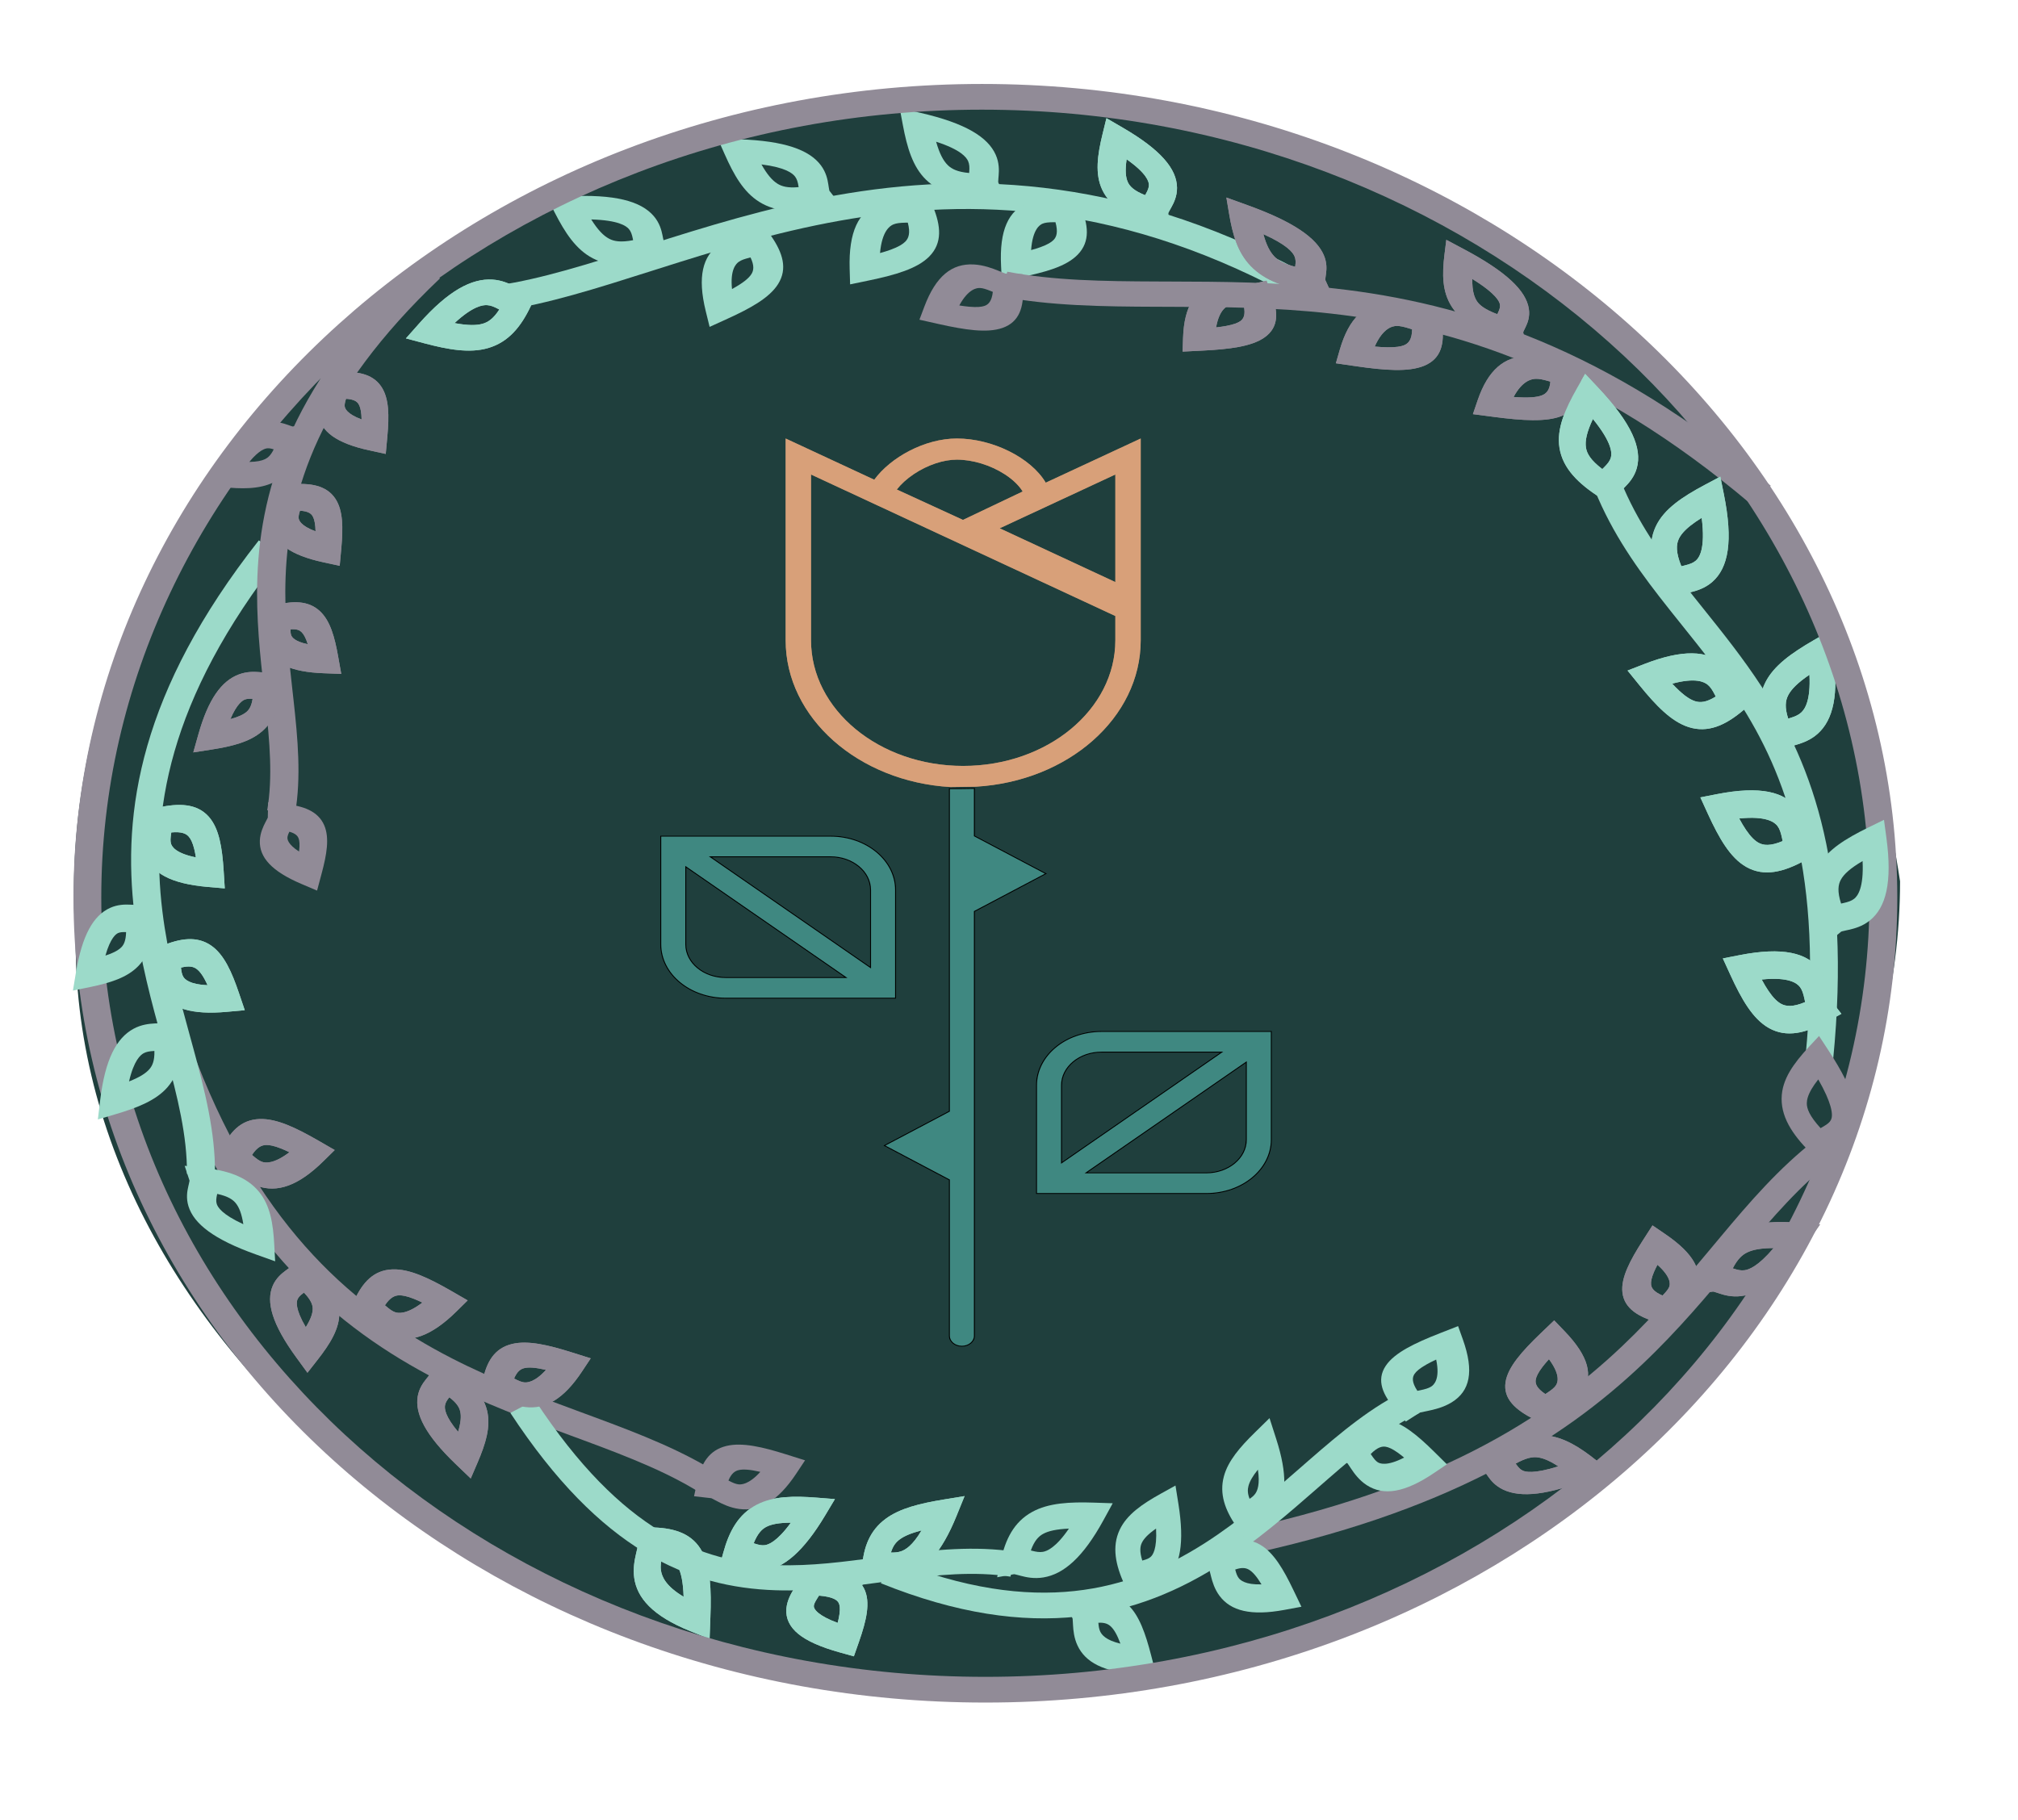 <svg width="184" height="166" viewBox="0 0 184 166" fill="none" xmlns="http://www.w3.org/2000/svg">
<path d="M173.246 80.364C173.246 118.614 133.261 153.689 89.582 155.003C48.398 155.003 6.894 124.052 6.894 85.803C3.946 44.471 42.974 9.07 84.158 9.07C127.615 9.07 165.734 30.892 173.246 80.364Z" fill="#1F3F3D"/>
<path fill-rule="evenodd" clip-rule="evenodd" d="M39.918 125.844C30.707 121.114 21.681 113.478 15.518 97.601L17.961 96.883C23.916 112.222 32.52 119.41 41.186 123.86C45.146 125.894 49.131 127.363 52.987 128.785C53.394 128.935 53.801 129.085 54.205 129.235C58.397 130.787 62.443 132.358 65.867 134.616L64.346 136.452C61.216 134.388 57.455 132.913 53.242 131.353C52.838 131.203 52.43 131.053 52.018 130.901C48.18 129.486 44.036 127.959 39.918 125.844Z" fill="#918B97"/>
<path fill-rule="evenodd" clip-rule="evenodd" d="M42.921 134.826L41.545 133.506C38.789 130.861 37.822 128.926 38.086 127.347C38.208 126.615 38.584 126.105 38.844 125.777C38.896 125.711 38.94 125.658 38.977 125.612C39.048 125.525 39.097 125.463 39.145 125.395C39.162 125.371 39.173 125.353 39.179 125.342L39.385 123.938L40.901 124.8C42.687 125.815 44.015 126.988 44.412 128.636C44.767 130.108 44.278 131.667 43.537 133.393L42.921 134.826ZM41.767 130.568C42.023 129.724 42.067 129.142 41.959 128.696C41.872 128.332 41.646 127.933 40.968 127.42C40.746 127.701 40.617 127.915 40.576 128.158C40.527 128.449 40.562 129.133 41.767 130.568Z" fill="#918B97"/>
<path fill-rule="evenodd" clip-rule="evenodd" d="M28.033 125.184L27.01 123.778C24.819 120.769 24.224 118.719 24.879 117.226C25.181 116.539 25.696 116.128 26.033 115.876C26.102 115.824 26.159 115.782 26.208 115.746C26.298 115.68 26.36 115.635 26.423 115.582C26.436 115.571 26.446 115.561 26.454 115.554L26.976 114.293L28.243 115.34C29.802 116.628 30.909 117.993 30.943 119.66C30.973 121.157 30.096 122.547 28.954 124.006L28.033 125.184ZM27.881 121.027C28.348 120.274 28.521 119.747 28.513 119.328C28.506 118.986 28.364 118.551 27.713 117.875C27.699 117.885 27.687 117.894 27.675 117.903C27.381 118.123 27.217 118.287 27.131 118.481C27.037 118.696 26.89 119.336 27.881 121.027Z" fill="#918B97"/>
<path fill-rule="evenodd" clip-rule="evenodd" d="M42.642 118.584L41.621 119.59C39.313 121.865 37.397 122.501 35.58 121.861C34.745 121.567 34.116 121.051 33.721 120.713C33.64 120.644 33.575 120.587 33.519 120.538C33.413 120.447 33.34 120.383 33.26 120.32C33.241 120.305 33.226 120.294 33.214 120.285L31.741 119.793L32.319 118.554C33.064 116.955 34.06 115.817 35.787 115.756C36.596 115.727 37.441 115.944 38.296 116.284C39.151 116.623 40.09 117.114 41.12 117.707L42.642 118.584ZM38.51 118.784C38.235 118.65 37.98 118.537 37.745 118.444C37.103 118.189 36.677 118.112 36.378 118.123C36.001 118.136 35.578 118.303 35.099 119.03C35.132 119.059 35.163 119.085 35.19 119.108C35.538 119.406 35.776 119.573 36.018 119.658C36.292 119.755 37.053 119.895 38.51 118.784Z" fill="#918B97"/>
<path fill-rule="evenodd" clip-rule="evenodd" d="M30.522 104.873L29.501 105.879C27.193 108.153 25.277 108.79 23.46 108.15C22.625 107.855 21.996 107.34 21.601 107.002C21.52 106.932 21.455 106.876 21.399 106.827C21.293 106.735 21.22 106.672 21.14 106.609C21.121 106.594 21.106 106.582 21.094 106.574L19.621 106.081L20.199 104.842C20.944 103.243 21.94 102.106 23.667 102.044C24.476 102.016 25.321 102.233 26.176 102.572C27.031 102.911 27.971 103.403 29 103.996L30.522 104.873ZM26.39 105.073C26.115 104.939 25.861 104.826 25.625 104.733C24.983 104.478 24.558 104.401 24.258 104.411C23.881 104.425 23.458 104.592 22.979 105.318C23.012 105.347 23.043 105.374 23.07 105.397C23.418 105.694 23.656 105.862 23.898 105.947C24.172 106.044 24.933 106.184 26.39 105.073Z" fill="#918B97"/>
<path fill-rule="evenodd" clip-rule="evenodd" d="M53.862 123.869L53.057 125.082C51.387 127.599 49.721 128.547 47.873 128.307C47.023 128.197 46.317 127.845 45.871 127.611C45.779 127.563 45.705 127.523 45.642 127.489C45.524 127.427 45.444 127.384 45.356 127.342C45.339 127.334 45.324 127.327 45.313 127.322L43.74 127.143L44.033 125.798C44.384 124.185 45.079 122.943 46.699 122.556C48.149 122.21 50.025 122.66 52.124 123.322L53.862 123.869ZM49.784 124.922C48.806 124.697 48.205 124.665 47.809 124.76C47.487 124.837 47.153 125.041 46.877 125.709C46.883 125.712 46.888 125.715 46.894 125.718C47.281 125.922 47.536 126.026 47.776 126.057C48.037 126.091 48.731 126.081 49.784 124.922Z" fill="#918B97"/>
<path fill-rule="evenodd" clip-rule="evenodd" d="M58.733 141.537C54.684 139.08 50.635 135.092 46.533 128.844L48.774 127.672C52.755 133.735 56.571 137.429 60.214 139.639C63.833 141.835 67.351 142.608 70.842 142.725C73.953 142.829 77.017 142.416 80.19 141.988C80.632 141.929 81.077 141.869 81.524 141.81C85.118 141.337 88.854 140.939 92.611 141.516L92.137 143.777C88.829 143.268 85.462 143.606 81.872 144.079C81.439 144.136 81.001 144.195 80.561 144.255C77.411 144.681 74.087 145.13 70.711 145.017C66.809 144.886 62.807 144.008 58.733 141.537Z" fill="#9CDAC9"/>
<path fill-rule="evenodd" clip-rule="evenodd" d="M77.855 151.044L76.579 150.688C74.792 150.19 73.574 149.636 72.802 149.01C72.002 148.36 71.632 147.585 71.7 146.708C71.763 145.903 72.189 145.207 72.446 144.803C72.502 144.715 72.548 144.644 72.587 144.585C72.657 144.476 72.705 144.403 72.75 144.324C72.75 144.324 72.75 144.323 72.75 144.323L72.817 143.084L74.246 143.1C76.326 143.123 78.046 143.461 78.76 144.816C79.107 145.472 79.143 146.244 79.035 147.039C78.928 147.83 78.666 148.731 78.319 149.72L77.855 151.044ZM72.783 144.261C72.783 144.26 72.782 144.263 72.779 144.269C72.781 144.264 72.783 144.261 72.783 144.261ZM76.378 147.992C76.457 147.688 76.512 147.418 76.544 147.18C76.618 146.634 76.559 146.339 76.467 146.165C76.334 145.912 75.955 145.614 74.678 145.506C74.656 145.539 74.636 145.571 74.616 145.601C74.587 145.646 74.561 145.686 74.539 145.72C74.299 146.097 74.216 146.293 74.205 146.437C74.2 146.508 74.191 146.74 74.635 147.1C74.965 147.368 75.509 147.673 76.378 147.992Z" fill="#9CDAC9"/>
<path fill-rule="evenodd" clip-rule="evenodd" d="M64.699 149.457L62.933 148.742C59.46 147.336 58.088 145.694 57.83 143.901C57.708 143.049 57.861 142.275 57.988 141.719C58.011 141.617 58.032 141.53 58.05 141.452C58.087 141.294 58.116 141.174 58.138 141.05C58.165 140.903 58.162 140.852 58.163 140.852L57.905 139.233L59.609 139.291C61.664 139.359 63.18 139.937 64.017 141.486C64.773 142.883 64.869 144.919 64.773 147.475L64.699 149.457ZM62.333 145.609C62.287 144.298 62.117 143.434 61.805 142.858C61.545 142.376 61.148 142.032 60.392 141.847C60.389 141.861 60.386 141.874 60.383 141.886C60.272 142.372 60.205 142.789 60.266 143.211C60.349 143.791 60.723 144.656 62.333 145.609Z" fill="#9CDAC9"/>
<path fill-rule="evenodd" clip-rule="evenodd" d="M76.127 136.704L75.247 138.176C73.261 141.497 71.457 143.01 69.601 143.248C68.746 143.358 68.061 143.158 67.624 143.017C67.536 142.989 67.464 142.965 67.402 142.944C67.285 142.905 67.203 142.877 67.114 142.854C67.089 142.847 67.069 142.843 67.055 142.84L65.546 143.06L65.952 141.577C66.478 139.659 67.314 138.085 68.999 137.211C70.519 136.423 72.4 136.409 74.512 136.576L76.127 136.704ZM72.11 138.856C71.014 138.86 70.333 138.996 69.873 139.234C69.491 139.432 69.093 139.802 68.717 140.731C68.755 140.743 68.789 140.755 68.82 140.765C69.203 140.889 69.469 140.94 69.73 140.907C70.037 140.867 70.818 140.628 72.11 138.856Z" fill="#9CDAC9"/>
<path fill-rule="evenodd" clip-rule="evenodd" d="M87.949 136.43L87.206 138.26C85.864 141.566 84.365 143.158 82.692 143.739C81.906 144.012 81.209 144.01 80.733 143.995C80.641 143.992 80.565 143.989 80.498 143.986C80.369 143.981 80.276 143.977 80.177 143.978C80.118 143.979 80.084 143.982 80.069 143.984L78.475 144.564L78.602 142.908C78.74 141.089 79.297 139.579 80.75 138.504C82.044 137.547 83.86 137.102 86.04 136.744L87.949 136.43ZM84.026 139.558C83.079 139.802 82.456 140.067 82.035 140.379C81.695 140.63 81.416 140.967 81.234 141.576C81.592 141.583 81.879 141.562 82.164 141.463C82.549 141.329 83.215 140.945 84.026 139.558Z" fill="#9CDAC9"/>
<path fill-rule="evenodd" clip-rule="evenodd" d="M12.263 83.388C11.125 74.026 12.751 63.073 23.596 49.28L25.665 50.602C15.198 63.915 13.735 74.285 14.804 83.081C15.293 87.102 16.311 90.806 17.297 94.391C17.401 94.77 17.505 95.148 17.607 95.525C18.672 99.426 19.636 103.238 19.602 107.014L17.045 107.049C17.076 103.603 16.196 100.055 15.125 96.133C15.022 95.757 14.918 95.377 14.813 94.995C13.831 91.426 12.771 87.572 12.263 83.388Z" fill="#9CDAC9"/>
<path fill-rule="evenodd" clip-rule="evenodd" d="M20.494 81.013L18.967 80.882C15.524 80.586 13.808 79.599 13.316 77.927C13.09 77.158 13.188 76.405 13.263 75.924C13.278 75.825 13.291 75.745 13.303 75.676C13.324 75.547 13.339 75.457 13.349 75.363C13.351 75.341 13.352 75.323 13.353 75.31L12.93 73.968L14.407 73.644C16.308 73.227 17.937 73.262 19.016 74.456C19.521 75.014 19.823 75.745 20.02 76.554C20.217 77.363 20.324 78.323 20.393 79.407L20.494 81.013ZM17.859 78.185C17.817 77.912 17.77 77.666 17.716 77.444C17.569 76.837 17.387 76.488 17.2 76.282C16.966 76.022 16.564 75.82 15.62 75.909C15.614 75.948 15.608 75.985 15.603 76.017C15.537 76.44 15.526 76.709 15.591 76.931C15.665 77.183 15.987 77.806 17.859 78.185Z" fill="#9CDAC9"/>
<path fill-rule="evenodd" clip-rule="evenodd" d="M22.317 92.122L20.716 92.269C17.426 92.571 15.581 91.945 14.709 90.495C14.308 89.827 14.211 89.119 14.161 88.662C14.15 88.569 14.143 88.493 14.136 88.427C14.124 88.307 14.115 88.224 14.101 88.136C14.098 88.118 14.095 88.103 14.093 88.091L13.323 86.863L14.738 86.269C16.421 85.563 17.967 85.323 19.276 86.245C20.447 87.069 21.145 88.666 21.785 90.552L22.317 92.122ZM18.926 89.841C18.554 89.018 18.227 88.572 17.904 88.345C17.643 88.161 17.261 88.045 16.499 88.239C16.5 88.242 16.5 88.245 16.5 88.248C16.544 88.643 16.599 88.888 16.715 89.08C16.841 89.291 17.263 89.776 18.926 89.841Z" fill="#9CDAC9"/>
<path fill-rule="evenodd" clip-rule="evenodd" d="M76.176 17.823C88.67 15.599 103.272 16.075 120.114 25.553L118.761 27.552C102.53 18.418 88.587 17.988 76.621 20.118C70.605 21.188 65.079 22.908 59.956 24.534C59.724 24.608 59.493 24.681 59.262 24.754C54.443 26.286 49.918 27.723 45.795 28.321L45.439 26.012C49.331 25.448 53.657 24.073 58.577 22.511C58.771 22.45 58.965 22.388 59.161 22.326C64.28 20.701 69.962 18.929 76.176 17.823Z" fill="#9CDAC9"/>
<path fill-rule="evenodd" clip-rule="evenodd" d="M49.872 17.999L51.735 17.905C56.062 17.686 58.441 18.344 59.61 19.706C60.152 20.338 60.313 21.004 60.404 21.447C60.422 21.535 60.436 21.607 60.448 21.671C60.472 21.793 60.489 21.88 60.513 21.97C60.524 22.008 60.532 22.033 60.538 22.048L61.506 23.132L59.882 23.615C57.707 24.262 55.749 24.439 54.046 23.551C52.509 22.75 51.517 21.219 50.567 19.36L49.872 17.999ZM53.908 20.011C54.514 20.976 55.033 21.506 55.55 21.775C55.986 22.003 56.592 22.122 57.727 21.903C57.727 21.902 57.726 21.9 57.726 21.899C57.716 21.849 57.708 21.803 57.699 21.763C57.619 21.372 57.528 21.103 57.34 20.884C57.102 20.607 56.398 20.081 53.908 20.011Z" fill="#9CDAC9"/>
<path fill-rule="evenodd" clip-rule="evenodd" d="M37.014 30.857L38.214 29.506C40.886 26.496 43.002 25.378 44.897 25.494C45.779 25.549 46.446 25.873 46.885 26.103C46.971 26.148 47.042 26.186 47.104 26.219C47.224 26.283 47.31 26.33 47.404 26.372C47.45 26.394 47.48 26.405 47.497 26.411L49.076 26.482L48.392 27.924C47.504 29.799 46.36 31.203 44.5 31.741C42.826 32.225 40.886 31.886 38.672 31.298L37.014 30.857ZM41.446 29.462C42.645 29.684 43.438 29.687 44.015 29.52C44.499 29.38 44.988 29.066 45.529 28.223C45.49 28.202 45.454 28.183 45.422 28.166C45.037 27.964 44.741 27.845 44.417 27.825C44 27.799 43.096 27.93 41.446 29.462Z" fill="#9CDAC9"/>
<path fill-rule="evenodd" clip-rule="evenodd" d="M65.441 12.637L67.389 12.702C71.563 12.841 73.796 13.677 74.841 15.067C75.328 15.714 75.455 16.366 75.524 16.805C75.538 16.89 75.548 16.962 75.557 17.024C75.575 17.144 75.587 17.23 75.607 17.318C75.616 17.36 75.624 17.387 75.629 17.401L76.545 18.573L74.843 18.936C72.705 19.392 70.81 19.398 69.225 18.406C67.802 17.516 66.921 15.969 66.088 14.092L65.441 12.637ZM69.429 14.994C69.948 15.918 70.412 16.453 70.888 16.751C71.284 16.999 71.823 17.157 72.819 17.064C72.815 17.039 72.812 17.016 72.808 16.994C72.748 16.613 72.672 16.341 72.496 16.106C72.273 15.81 71.639 15.27 69.429 14.994Z" fill="#9CDAC9"/>
<path fill-rule="evenodd" clip-rule="evenodd" d="M82.033 9.86L83.904 10.287C88.052 11.234 90.077 12.511 90.788 14.112C91.119 14.858 91.091 15.54 91.056 15.998C91.049 16.087 91.043 16.161 91.037 16.226C91.026 16.352 91.018 16.442 91.017 16.538C91.016 16.587 91.018 16.617 91.02 16.633L91.641 17.962L89.908 18C87.662 18.05 85.776 17.691 84.434 16.388C83.226 15.215 82.712 13.48 82.324 11.412L82.033 9.86ZM85.356 12.924C85.661 14.004 86.006 14.659 86.426 15.068C86.779 15.41 87.303 15.681 88.366 15.775C88.369 15.736 88.372 15.7 88.375 15.667C88.406 15.266 88.394 14.97 88.271 14.692C88.111 14.333 87.582 13.644 85.356 12.924Z" fill="#9CDAC9"/>
<path fill-rule="evenodd" clip-rule="evenodd" d="M100.885 10.777L102.383 11.649C105.844 13.663 107.303 15.404 107.321 17.12C107.33 17.911 107.014 18.526 106.797 18.916C106.753 18.995 106.716 19.06 106.684 19.116C106.625 19.221 106.583 19.295 106.544 19.375C106.533 19.398 106.526 19.416 106.521 19.428L106.565 20.805L104.99 20.354C102.911 19.76 101.26 18.905 100.505 17.311C99.823 15.871 100.06 14.146 100.532 12.222L100.885 10.777ZM102.726 14.525C102.576 15.55 102.636 16.19 102.845 16.63C103.019 16.998 103.391 17.392 104.413 17.798C104.436 17.757 104.457 17.72 104.475 17.688C104.667 17.343 104.761 17.102 104.758 16.861C104.755 16.576 104.588 15.836 102.726 14.525Z" fill="#9CDAC9"/>
<path fill-rule="evenodd" clip-rule="evenodd" d="M77.513 25.931L77.471 24.52C77.368 21.117 78.288 19.312 80.108 18.559C80.948 18.212 81.813 18.174 82.377 18.162C82.49 18.16 82.584 18.158 82.665 18.157C82.819 18.155 82.929 18.153 83.043 18.146C83.081 18.144 83.109 18.141 83.127 18.139L84.535 17.528L85.064 18.818C85.789 20.591 85.947 22.152 84.736 23.384C84.168 23.962 83.376 24.38 82.472 24.711C81.569 25.043 80.479 25.316 79.236 25.574L77.513 25.931ZM80.24 23.076C80.612 22.974 80.942 22.87 81.233 22.763C81.924 22.509 82.318 22.265 82.545 22.033C82.845 21.729 83.026 21.262 82.773 20.302C82.759 20.302 82.746 20.302 82.733 20.302C82.669 20.303 82.611 20.304 82.56 20.305C82.059 20.316 81.728 20.353 81.459 20.464C81.129 20.601 80.42 21.071 80.24 23.076Z" fill="#9CDAC9"/>
<path fill-rule="evenodd" clip-rule="evenodd" d="M91.346 25.619L91.277 24.245C91.114 20.986 91.944 19.214 93.725 18.485C94.542 18.15 95.385 18.125 95.921 18.12C96.031 18.119 96.121 18.119 96.198 18.118C96.343 18.118 96.443 18.118 96.548 18.112C96.571 18.111 96.589 18.11 96.603 18.109L97.979 17.517L98.516 18.786C99.235 20.488 99.432 22.011 98.275 23.211C97.731 23.776 96.968 24.176 96.106 24.488C95.245 24.8 94.206 25.051 93.027 25.285L91.346 25.619ZM94.016 22.804C94.339 22.716 94.626 22.627 94.879 22.535C95.522 22.303 95.873 22.08 96.07 21.876C96.325 21.611 96.493 21.184 96.237 20.263C96.232 20.263 96.227 20.263 96.223 20.263C96.163 20.263 96.109 20.263 96.063 20.264C95.587 20.268 95.294 20.3 95.066 20.394C94.811 20.498 94.153 20.903 94.016 22.804Z" fill="#9CDAC9"/>
<path fill-rule="evenodd" clip-rule="evenodd" d="M64.702 29.809L64.349 28.373C63.574 25.225 64.07 23.356 65.588 22.284C66.291 21.788 67.079 21.573 67.598 21.443C67.703 21.417 67.788 21.396 67.863 21.379C68.003 21.345 68.102 21.321 68.204 21.291C68.237 21.281 68.261 21.273 68.277 21.268L69.52 20.358L70.334 21.55C71.365 23.061 71.824 24.495 70.95 25.897C70.164 27.157 68.436 28.108 66.335 29.065L64.702 29.809ZM66.744 26.359C67.746 25.811 68.273 25.38 68.516 24.991C68.717 24.668 68.795 24.237 68.433 23.478C68.398 23.486 68.367 23.494 68.338 23.501C67.883 23.614 67.588 23.716 67.363 23.875C67.093 24.066 66.566 24.614 66.744 26.359Z" fill="#9CDAC9"/>
<path fill-rule="evenodd" clip-rule="evenodd" d="M23.469 52.59C23.781 44.211 26.761 34.745 38.268 23.819L40.12 25.385C29.06 35.886 26.331 44.802 26.041 52.615C25.908 56.192 26.285 59.551 26.65 62.81C26.689 63.155 26.727 63.498 26.765 63.84C27.156 67.384 27.472 70.853 26.91 74.183L24.366 73.888C24.873 70.882 24.598 67.683 24.204 64.118C24.167 63.776 24.128 63.431 24.089 63.083C23.725 59.841 23.33 56.33 23.469 52.59Z" fill="#918B97"/>
<path fill-rule="evenodd" clip-rule="evenodd" d="M17.624 68.612L18.09 66.959C18.986 63.779 20.185 62.099 21.779 61.502C22.511 61.228 23.168 61.257 23.581 61.287C23.668 61.293 23.737 61.298 23.796 61.303C23.902 61.312 23.974 61.317 24.052 61.319C24.062 61.319 24.071 61.319 24.078 61.319L25.488 60.764L25.504 62.307C25.523 64.033 25.185 65.572 23.902 66.683C22.761 67.672 21.118 68.067 19.27 68.355L17.624 68.612ZM24.117 61.317C24.117 61.317 24.117 61.317 24.115 61.317L24.117 61.317ZM21.005 65.575C21.757 65.373 22.207 65.153 22.487 64.911C22.708 64.719 22.927 64.414 23.031 63.727C22.714 63.708 22.511 63.723 22.332 63.79C22.142 63.861 21.616 64.14 21.005 65.575Z" fill="#918B97"/>
<path fill-rule="evenodd" clip-rule="evenodd" d="M30.973 51.599L29.473 51.273C26.478 50.622 25.031 49.552 24.816 47.959C24.717 47.231 24.915 46.56 25.047 46.145C25.075 46.057 25.098 45.987 25.118 45.928C25.153 45.822 25.176 45.751 25.196 45.674C25.198 45.669 25.199 45.665 25.2 45.66L24.988 44.301L26.508 44.172C28.248 44.025 29.737 44.237 30.561 45.453C30.945 46.02 31.115 46.713 31.179 47.452C31.243 48.191 31.206 49.049 31.119 50.003L30.973 51.599ZM25.21 45.613C25.21 45.613 25.21 45.615 25.209 45.618C25.21 45.615 25.21 45.613 25.21 45.613ZM28.771 48.452C28.768 48.302 28.761 48.163 28.75 48.033C28.703 47.499 28.595 47.198 28.474 47.019C28.338 46.819 28.077 46.616 27.351 46.571C27.245 46.909 27.211 47.107 27.233 47.27C27.254 47.425 27.391 47.94 28.771 48.452Z" fill="#918B97"/>
<path fill-rule="evenodd" clip-rule="evenodd" d="M35.173 41.395L33.672 41.069C30.677 40.418 29.231 39.348 29.015 37.755C28.916 37.027 29.114 36.355 29.247 35.941C29.275 35.853 29.298 35.783 29.317 35.724C29.352 35.617 29.375 35.547 29.396 35.47C29.397 35.465 29.398 35.46 29.399 35.456L29.187 34.097L30.707 33.968C32.447 33.821 33.937 34.032 34.761 35.249C35.144 35.815 35.314 36.509 35.379 37.248C35.442 37.986 35.406 38.844 35.319 39.799L35.173 41.395ZM29.41 35.409C29.41 35.409 29.41 35.41 29.409 35.414C29.409 35.411 29.41 35.409 29.41 35.409ZM32.971 38.248C32.968 38.098 32.96 37.959 32.949 37.829C32.903 37.295 32.794 36.993 32.673 36.815C32.538 36.615 32.276 36.411 31.551 36.366C31.444 36.705 31.41 36.903 31.432 37.066C31.453 37.221 31.591 37.735 32.971 38.248Z" fill="#918B97"/>
<path fill-rule="evenodd" clip-rule="evenodd" d="M31.114 61.454L29.495 61.392C26.55 61.281 24.944 60.521 24.345 59.089C24.071 58.433 24.084 57.779 24.101 57.372C24.105 57.285 24.109 57.216 24.112 57.158C24.117 57.055 24.12 56.988 24.12 56.914C24.12 56.911 24.12 56.907 24.12 56.904L23.549 55.611L25.051 55.207C26.642 54.779 28.093 54.734 29.167 55.73C30.119 56.613 30.52 58.125 30.826 59.836L31.114 61.454ZM24.118 56.858C24.118 56.858 24.118 56.86 24.118 56.863C24.118 56.86 24.117 56.858 24.118 56.858ZM28.064 58.746C27.875 58.15 27.681 57.812 27.476 57.623C27.319 57.476 27.066 57.343 26.49 57.389C26.484 57.656 26.505 57.819 26.559 57.95C26.616 58.084 26.847 58.496 28.064 58.746Z" fill="#918B97"/>
<path fill-rule="evenodd" clip-rule="evenodd" d="M121.734 26.309C133.404 27.624 146.567 31.7 161.459 44.296L159.668 45.986C145.173 33.726 132.509 29.852 121.36 28.596C116.123 28.006 111.206 27.992 106.503 27.977C106.165 27.976 105.828 27.975 105.492 27.974C100.518 27.956 95.742 27.893 91.252 27.03L91.843 24.776C96.036 25.582 100.554 25.651 105.556 25.669C105.899 25.671 106.243 25.672 106.59 25.673C111.272 25.686 116.336 25.701 121.734 26.309Z" fill="#918B97"/>
<path fill-rule="evenodd" clip-rule="evenodd" d="M111.821 18.014L113.79 18.726C118.012 20.252 120.035 21.721 120.701 23.257C121.011 23.974 120.957 24.576 120.904 24.978C120.893 25.056 120.884 25.121 120.875 25.178C120.859 25.288 120.848 25.367 120.843 25.451C120.84 25.495 120.841 25.523 120.842 25.537L121.439 26.845L119.603 26.587C117.288 26.261 115.362 25.628 114.037 24.248C112.847 23.009 112.386 21.384 112.067 19.48L111.821 18.014ZM115.195 21.355C115.464 22.34 115.789 22.968 116.199 23.395C116.541 23.751 117.052 24.071 118.093 24.325C118.096 24.301 118.1 24.278 118.103 24.257C118.149 23.907 118.149 23.641 118.032 23.372C117.883 23.026 117.376 22.339 115.195 21.355Z" fill="#918B97"/>
<path fill-rule="evenodd" clip-rule="evenodd" d="M131.874 21.869L133.479 22.722C137.349 24.78 139.135 26.498 139.397 28.146C139.518 28.902 139.27 29.472 139.098 29.829C139.063 29.902 139.034 29.961 139.008 30.012C138.961 30.108 138.927 30.175 138.899 30.248C138.892 30.266 138.887 30.28 138.883 30.291L139.117 31.573L137.48 31.092C135.25 30.436 133.412 29.557 132.396 28.006C131.917 27.276 131.703 26.51 131.623 25.736C131.544 24.962 131.593 24.111 131.71 23.178L131.874 21.869ZM134.243 25.437C134.238 25.72 134.247 25.978 134.271 26.215C134.331 26.795 134.476 27.179 134.652 27.448C134.884 27.802 135.339 28.203 136.52 28.65C136.524 28.643 136.527 28.636 136.531 28.628C136.551 28.589 136.568 28.553 136.583 28.522C136.736 28.204 136.797 27.987 136.763 27.769C136.723 27.52 136.456 26.805 134.243 25.437Z" fill="#918B97"/>
<path fill-rule="evenodd" clip-rule="evenodd" d="M121.805 33.128L122.153 31.918C123.009 28.943 124.457 27.694 126.525 27.655C127.48 27.637 128.371 27.895 128.95 28.075C129.065 28.11 129.16 28.141 129.243 28.167C129.402 28.217 129.515 28.253 129.633 28.285C129.674 28.296 129.704 28.303 129.723 28.308L131.313 28.254L131.484 29.523C131.722 31.296 131.443 32.694 129.863 33.351C129.119 33.66 128.194 33.754 127.178 33.737C126.164 33.72 124.974 33.59 123.633 33.394L121.805 33.128ZM125.347 31.603C125.77 31.641 126.147 31.664 126.483 31.669C127.26 31.682 127.732 31.603 128.03 31.48C128.427 31.315 128.747 30.965 128.756 30.032C128.735 30.025 128.714 30.019 128.694 30.012C128.629 29.992 128.569 29.973 128.517 29.957C128.002 29.797 127.652 29.717 127.345 29.723C126.967 29.73 126.102 29.901 125.347 31.603Z" fill="#918B97"/>
<path fill-rule="evenodd" clip-rule="evenodd" d="M134.3 37.767L134.729 36.509C135.692 33.687 137.184 32.529 139.194 32.479C140.127 32.456 140.994 32.688 141.568 32.853C141.682 32.885 141.775 32.913 141.857 32.937C142.014 32.983 142.126 33.016 142.243 33.045C142.293 33.058 142.326 33.065 142.346 33.069L143.992 33.005L144.131 34.305C144.311 35.997 143.969 37.317 142.387 37.939C140.962 38.499 138.794 38.355 136.229 38.019L134.3 37.767ZM138.011 36.202C139.335 36.298 140.12 36.238 140.593 36.052C140.989 35.896 141.303 35.588 141.362 34.801C141.31 34.786 141.262 34.772 141.22 34.76C140.717 34.615 140.36 34.538 140.035 34.546C139.627 34.556 138.795 34.73 138.011 36.202Z" fill="#918B97"/>
<path fill-rule="evenodd" clip-rule="evenodd" d="M107.828 32.064L107.87 30.819C107.97 27.869 108.985 26.371 110.926 25.935C111.815 25.735 112.704 25.819 113.266 25.881C113.382 25.894 113.477 25.905 113.558 25.914C113.709 25.932 113.814 25.944 113.924 25.953C113.945 25.954 113.963 25.955 113.977 25.956L115.476 25.594L115.934 26.804C116.546 28.424 116.629 29.822 115.311 30.761C114.691 31.203 113.854 31.468 112.922 31.642C111.992 31.815 110.881 31.911 109.625 31.974L107.828 32.064ZM110.883 29.856C111.225 29.818 111.53 29.774 111.801 29.724C112.492 29.596 112.875 29.44 113.095 29.283C113.381 29.079 113.593 28.719 113.4 27.856C113.396 27.855 113.392 27.855 113.387 27.855C113.325 27.847 113.268 27.841 113.22 27.835C112.72 27.78 112.415 27.773 112.173 27.827C111.906 27.887 111.184 28.163 110.883 29.856Z" fill="#918B97"/>
<path fill-rule="evenodd" clip-rule="evenodd" d="M160.637 62.636C165.363 69.906 168.827 79.453 167.147 96.593L164.623 96.384C166.26 79.685 162.884 70.645 158.465 63.847C156.853 61.367 155.114 59.197 153.366 57.017C152.673 56.153 151.979 55.286 151.29 54.398C148.892 51.304 146.643 48.032 145.11 43.933L147.505 43.163C148.92 46.949 151.007 50.006 153.35 53.029C153.991 53.856 154.657 54.687 155.334 55.532C157.107 57.744 158.958 60.053 160.637 62.636Z" fill="#9CDAC9"/>
<path fill-rule="evenodd" clip-rule="evenodd" d="M144.532 34.092L145.716 35.349C148.782 38.606 149.739 40.888 149.246 42.676C149.018 43.506 148.507 44.058 148.155 44.414C148.087 44.483 148.028 44.541 147.977 44.592C147.878 44.69 147.806 44.761 147.737 44.84C147.703 44.879 147.684 44.904 147.674 44.919L147.33 46.279L145.956 45.409C143.929 44.125 142.489 42.723 142.192 40.832C141.92 39.111 142.687 37.345 143.795 35.393L144.532 34.092ZM145.241 38.206C144.681 39.398 144.509 40.201 144.607 40.819C144.691 41.353 145.023 41.957 146.099 42.775C146.125 42.749 146.151 42.724 146.176 42.699C146.216 42.659 146.254 42.621 146.287 42.588C146.602 42.27 146.797 42.018 146.879 41.721C146.987 41.329 147.001 40.37 145.241 38.206Z" fill="#9CDAC9"/>
<path fill-rule="evenodd" clip-rule="evenodd" d="M166.851 57.525L167.111 59.287C167.711 63.358 167.14 65.645 165.746 66.902C165.095 67.489 164.373 67.737 163.877 67.889C163.781 67.919 163.701 67.942 163.63 67.964C163.492 68.005 163.39 68.035 163.288 68.073C163.225 68.096 163.19 68.112 163.175 68.12L162.056 69.165L161.376 67.702C160.458 65.727 160.117 63.926 160.964 62.232C161.729 60.702 163.349 59.553 165.388 58.372L166.851 57.525ZM164.986 61.529C163.909 62.264 163.318 62.858 163.036 63.423C162.796 63.902 162.716 64.507 163.048 65.53C163.051 65.529 163.055 65.528 163.059 65.527C163.115 65.51 163.168 65.494 163.214 65.48C163.651 65.346 163.97 65.213 164.226 64.982C164.569 64.673 165.105 63.885 164.986 61.529Z" fill="#9CDAC9"/>
<path fill-rule="evenodd" clip-rule="evenodd" d="M156.858 43.465L157.178 45.048C158.044 49.34 157.601 51.772 156.128 53.063C155.447 53.66 154.674 53.877 154.16 54.004C154.059 54.029 153.975 54.049 153.9 54.066C153.756 54.101 153.651 54.126 153.545 54.158C153.496 54.173 153.465 54.185 153.447 54.193L152.387 55.16L151.692 53.793C150.629 51.702 150.147 49.797 150.963 48.032C151.348 47.198 151.974 46.517 152.727 45.919C153.479 45.32 154.418 44.757 155.505 44.182L156.858 43.465ZM155.161 47.222C154.766 47.467 154.425 47.702 154.136 47.932C153.55 48.398 153.233 48.797 153.068 49.153C152.836 49.655 152.788 50.355 153.306 51.636C153.358 51.624 153.408 51.612 153.455 51.601C153.514 51.587 153.569 51.573 153.617 51.562C154.081 51.447 154.395 51.33 154.633 51.121C154.944 50.848 155.517 50.029 155.161 47.222Z" fill="#9CDAC9"/>
<path fill-rule="evenodd" clip-rule="evenodd" d="M155.039 72.716L156.559 72.418C160.506 71.648 162.731 72.195 163.907 73.767C164.453 74.495 164.651 75.308 164.768 75.852C164.791 75.958 164.809 76.047 164.825 76.125C164.857 76.277 164.88 76.388 164.909 76.5C164.924 76.553 164.935 76.586 164.941 76.604L165.848 77.769L164.541 78.481C162.612 79.532 160.857 79.974 159.24 79.065C158.478 78.636 157.856 77.963 157.308 77.158C156.761 76.354 156.245 75.355 155.717 74.201L155.039 72.716ZM158.58 74.64C158.795 75.04 159.002 75.387 159.205 75.685C159.633 76.314 160.001 76.661 160.33 76.846C160.783 77.101 161.407 77.175 162.542 76.7C162.533 76.659 162.525 76.62 162.517 76.581C162.504 76.519 162.492 76.461 162.482 76.411C162.377 75.924 162.27 75.59 162.076 75.332C161.823 74.993 161.082 74.38 158.58 74.64Z" fill="#9CDAC9"/>
<path fill-rule="evenodd" clip-rule="evenodd" d="M157.088 87.399L158.609 87.102C162.555 86.331 164.78 86.878 165.957 88.45C166.502 89.178 166.7 89.991 166.817 90.535C166.84 90.641 166.859 90.73 166.875 90.808C166.906 90.96 166.929 91.071 166.959 91.183C166.973 91.236 166.984 91.269 166.991 91.287L167.898 92.452L166.591 93.164C164.662 94.215 162.906 94.657 161.289 93.748C160.527 93.32 159.906 92.646 159.358 91.841C158.81 91.037 158.295 90.038 157.767 88.884L157.088 87.399ZM160.63 89.323C160.845 89.724 161.051 90.07 161.254 90.368C161.682 90.997 162.05 91.344 162.379 91.529C162.833 91.784 163.457 91.858 164.591 91.383C164.583 91.342 164.575 91.303 164.567 91.264C164.554 91.202 164.542 91.144 164.531 91.094C164.426 90.607 164.319 90.273 164.126 90.015C163.872 89.676 163.131 89.064 160.63 89.323Z" fill="#9CDAC9"/>
<path fill-rule="evenodd" clip-rule="evenodd" d="M148.4 61.149L149.909 60.562C153.439 59.19 155.659 59.324 157.135 60.543C157.822 61.109 158.207 61.812 158.453 62.29C158.5 62.383 158.54 62.461 158.574 62.529C158.641 62.661 158.689 62.757 158.744 62.853C158.771 62.899 158.789 62.927 158.8 62.943L160.004 63.902L158.843 64.861C157.272 66.159 155.713 66.86 153.97 66.305C152.395 65.803 150.991 64.343 149.487 62.489L148.4 61.149ZM152.472 62.344C153.358 63.293 154.005 63.768 154.553 63.943C155.017 64.09 155.576 64.064 156.442 63.519C156.44 63.514 156.437 63.509 156.435 63.505C156.408 63.45 156.382 63.4 156.36 63.357C156.144 62.936 155.962 62.65 155.713 62.445C155.392 62.179 154.588 61.771 152.472 62.344Z" fill="#9CDAC9"/>
<path fill-rule="evenodd" clip-rule="evenodd" d="M149.753 124.403C142.414 131.355 131.897 138.002 112.814 141.968L112.181 139.716C130.792 135.848 140.872 129.42 147.869 122.793C151.056 119.775 153.613 116.707 156.078 113.749C156.339 113.436 156.599 113.124 156.859 112.814C159.552 109.592 162.214 106.511 165.488 103.961L167.197 105.722C164.146 108.098 161.626 111 158.927 114.228C158.668 114.538 158.407 114.851 158.144 115.167C155.687 118.114 153.045 121.285 149.753 124.403Z" fill="#918B97"/>
<path fill-rule="evenodd" clip-rule="evenodd" d="M165.956 111.65L164.882 113.185C162.548 116.519 160.598 117.966 158.762 118.19C157.908 118.295 157.241 118.103 156.803 117.961C156.717 117.933 156.646 117.909 156.584 117.889C156.465 117.849 156.38 117.82 156.288 117.796C156.246 117.785 156.218 117.78 156.202 117.777L154.652 117.993L155.211 116.463C155.923 114.52 156.917 112.973 158.669 112.128C160.243 111.369 162.133 111.351 164.295 111.52L165.956 111.65ZM161.714 113.811C160.58 113.815 159.84 113.951 159.314 114.205C158.875 114.417 158.44 114.788 157.993 115.66C158.023 115.67 158.05 115.679 158.075 115.687C158.458 115.811 158.747 115.871 159.053 115.833C159.439 115.786 160.276 115.514 161.714 113.811Z" fill="#918B97"/>
<path fill-rule="evenodd" clip-rule="evenodd" d="M146.739 134.121L145.041 134.799C141.172 136.342 138.683 136.609 137.053 135.834C136.304 135.477 135.916 134.968 135.682 134.639C135.634 134.571 135.596 134.516 135.563 134.468C135.501 134.379 135.459 134.318 135.408 134.256C135.397 134.243 135.388 134.232 135.381 134.224L134.053 133.622L135.408 132.694C137.164 131.492 138.929 130.695 140.87 130.879C141.78 130.966 142.584 131.26 143.325 131.654C144.065 132.047 144.808 132.577 145.589 133.201L146.739 134.121ZM142.085 133.717C141.86 133.57 141.647 133.443 141.444 133.334C140.891 133.04 140.473 132.921 140.143 132.89C139.727 132.85 139.162 132.929 138.198 133.465C138.219 133.495 138.238 133.522 138.255 133.545C138.461 133.836 138.623 134.002 138.833 134.102C139.067 134.213 139.814 134.435 142.085 133.717Z" fill="#918B97"/>
<path fill-rule="evenodd" clip-rule="evenodd" d="M141.712 120.404L142.664 121.395C144.905 123.728 145.298 125.492 144.247 126.998C143.763 127.691 143.06 128.176 142.598 128.482C142.505 128.543 142.428 128.594 142.361 128.637C142.235 128.719 142.146 128.777 142.057 128.841C142.032 128.859 142.013 128.873 142 128.883L141.196 130.082L139.908 129.438C138.182 128.575 137.048 127.556 137.276 126.038C137.384 125.326 137.782 124.611 138.325 123.901C138.867 123.191 139.603 122.424 140.473 121.59L141.712 120.404ZM141.236 123.943C141.008 124.194 140.813 124.425 140.648 124.64C140.237 125.178 140.069 125.55 140.028 125.824C139.974 126.178 140.108 126.59 140.907 127.123C140.91 127.121 140.913 127.119 140.916 127.118C140.968 127.084 141.015 127.053 141.056 127.026C141.465 126.756 141.709 126.561 141.856 126.35C142.03 126.101 142.326 125.42 141.236 123.943Z" fill="#918B97"/>
<path fill-rule="evenodd" clip-rule="evenodd" d="M150.675 111.743L151.851 112.547C154.471 114.337 155.297 115.931 154.686 117.555C154.406 118.301 153.869 118.882 153.52 119.245C153.448 119.32 153.389 119.38 153.339 119.432C153.245 119.528 153.181 119.594 153.117 119.666C153.105 119.679 153.096 119.69 153.088 119.699L152.622 121.019L151.209 120.615C149.417 120.104 148.1 119.34 147.933 117.855C147.855 117.159 148.049 116.415 148.375 115.656C148.7 114.898 149.189 114.057 149.781 113.134L150.675 111.743ZM153.063 119.732C153.063 119.732 153.063 119.731 153.064 119.73L153.063 119.732ZM151.127 115.336C151.005 115.566 150.902 115.779 150.818 115.975C150.576 116.537 150.518 116.898 150.546 117.143C150.58 117.447 150.776 117.789 151.589 118.139C151.614 118.114 151.636 118.091 151.656 118.07C151.963 117.752 152.126 117.542 152.202 117.341C152.283 117.123 152.406 116.48 151.127 115.336Z" fill="#918B97"/>
<path fill-rule="evenodd" clip-rule="evenodd" d="M98.254 147.418C93.14 147.966 87.26 147.179 80.317 144.378L81.332 142.228C87.946 144.896 93.375 145.58 97.966 145.088C102.557 144.597 106.414 142.918 109.868 140.709C113.013 138.698 115.781 136.279 118.478 133.922C118.762 133.674 119.045 133.426 119.328 133.179C122.248 130.636 125.165 128.184 128.315 126.747L129.434 128.85C126.678 130.107 124.024 132.308 121.064 134.886C120.781 135.133 120.496 135.382 120.208 135.634C117.531 137.975 114.621 140.519 111.307 142.638C107.614 145 103.368 146.87 98.254 147.418Z" fill="#9CDAC9"/>
<path fill-rule="evenodd" clip-rule="evenodd" d="M132.949 120.93L133.383 122.147C134.431 125.086 134.024 126.857 132.368 127.88C131.607 128.35 130.736 128.548 130.173 128.665C130.059 128.689 129.965 128.708 129.884 128.724C129.73 128.755 129.623 128.777 129.512 128.804C129.483 128.812 129.461 128.818 129.444 128.822L128.181 129.633L127.291 128.607C126.074 127.206 125.468 125.868 126.354 124.546C126.771 123.924 127.46 123.404 128.281 122.941C129.101 122.478 130.124 122.033 131.302 121.573L132.949 120.93ZM130.949 123.981C130.614 124.137 130.321 124.285 130.066 124.429C129.448 124.777 129.131 125.059 128.974 125.293C128.767 125.601 128.709 126.036 129.237 126.832C129.249 126.829 129.261 126.827 129.273 126.824C129.336 126.812 129.394 126.8 129.444 126.79C129.944 126.686 130.253 126.594 130.479 126.454C130.742 126.292 131.328 125.767 130.949 123.981Z" fill="#9CDAC9"/>
<path fill-rule="evenodd" clip-rule="evenodd" d="M131.928 133.532L130.754 134.324C128.092 136.122 126.157 136.432 124.616 135.432C123.912 134.975 123.465 134.337 123.195 133.934C123.139 133.85 123.094 133.781 123.055 133.723C122.985 133.615 122.937 133.542 122.882 133.468C122.875 133.458 122.869 133.45 122.863 133.443L121.628 132.673L122.469 131.565C123.547 130.146 124.748 129.191 126.368 129.453C127.13 129.577 127.858 129.955 128.553 130.451C129.248 130.945 129.978 131.605 130.758 132.376L131.928 133.532ZM122.833 133.406C122.833 133.406 122.834 133.407 122.835 133.409C122.834 133.407 122.833 133.406 122.833 133.406ZM128.026 132.92C127.822 132.75 127.633 132.601 127.454 132.474C126.947 132.113 126.599 131.97 126.347 131.93C126.031 131.878 125.611 131.955 124.981 132.593C125.003 132.625 125.023 132.655 125.04 132.681C125.279 133.038 125.441 133.227 125.615 133.34C125.79 133.454 126.413 133.749 128.026 132.92Z" fill="#9CDAC9"/>
<path fill-rule="evenodd" clip-rule="evenodd" d="M118.663 146.521L117.101 146.81C114.045 147.375 112.225 146.896 111.203 145.536C110.732 144.908 110.538 144.215 110.424 143.765C110.401 143.673 110.382 143.598 110.367 143.534C110.338 143.415 110.318 143.334 110.292 143.249C110.286 143.23 110.281 143.215 110.277 143.204L109.351 142.014L110.655 141.277C112.146 140.434 113.573 140.074 114.935 140.883C116.149 141.605 117.033 143.127 117.907 144.947L118.663 146.521ZM115.023 144.481C114.573 143.739 114.212 143.339 113.884 143.144C113.621 142.988 113.266 142.904 112.626 143.128C112.72 143.49 112.806 143.719 112.939 143.896C113.09 144.096 113.54 144.526 115.023 144.481Z" fill="#9CDAC9"/>
<path fill-rule="evenodd" clip-rule="evenodd" d="M105.427 152.754L103.718 152.658C100.6 152.484 98.964 151.572 98.254 150.071C97.924 149.373 97.864 148.67 97.837 148.2C97.831 148.107 97.827 148.03 97.824 147.964C97.818 147.839 97.813 147.751 97.804 147.659C97.8 147.625 97.797 147.601 97.794 147.586L97.104 146.188L98.614 145.747C100.263 145.266 101.715 145.272 102.861 146.357C103.879 147.32 104.45 148.977 104.966 150.972L105.427 152.754ZM102.159 149.885C101.864 149.084 101.583 148.604 101.288 148.324C101.051 148.1 100.734 147.944 100.149 147.982C100.174 148.323 100.217 148.571 100.32 148.788C100.451 149.066 100.825 149.573 102.159 149.885Z" fill="#9CDAC9"/>
<path fill-rule="evenodd" clip-rule="evenodd" d="M107.18 135.467L107.448 137.148C108.017 140.712 107.615 142.824 106.353 143.966C105.773 144.49 105.13 144.681 104.718 144.791C104.633 144.814 104.564 144.831 104.505 144.846C104.396 144.874 104.321 144.894 104.243 144.919C104.228 144.924 104.216 144.928 104.206 144.932L103.164 145.912L102.514 144.473C101.723 142.721 101.362 141.057 102.091 139.504C102.746 138.109 104.153 137.149 105.82 136.222L107.18 135.467ZM104.174 144.945C104.174 144.945 104.174 144.945 104.175 144.945L104.174 144.945ZM105.409 139.392C104.669 139.907 104.285 140.323 104.107 140.704C103.961 141.014 103.888 141.459 104.152 142.309C104.164 142.305 104.176 142.302 104.187 142.299C104.546 142.204 104.762 142.114 104.922 141.969C105.096 141.812 105.512 141.288 105.409 139.392Z" fill="#9CDAC9"/>
<path fill-rule="evenodd" clip-rule="evenodd" d="M115.755 129.321L116.368 131.23C117.408 134.466 117.281 136.475 116.379 137.788C115.957 138.403 115.43 138.755 115.066 138.983C114.994 139.027 114.935 139.063 114.884 139.095C114.786 139.155 114.717 139.197 114.646 139.246C114.612 139.27 114.592 139.286 114.581 139.295L113.705 140.616L112.718 139.181C111.695 137.695 111.166 136.223 111.592 134.635C111.968 133.229 113.054 131.966 114.45 130.6L115.755 129.321ZM114.695 134.018C114.211 134.617 113.947 135.088 113.837 135.499C113.75 135.824 113.742 136.182 113.938 136.681C114.167 136.528 114.337 136.383 114.468 136.193C114.65 135.928 114.895 135.357 114.695 134.018Z" fill="#9CDAC9"/>
<path fill-rule="evenodd" clip-rule="evenodd" d="M79.715 43.748L71.636 39.991V58.392C71.636 65.462 78.267 71.285 86.667 71.774L88.979 71.741C97.379 71.251 104.01 65.462 104.01 58.392V56.364V55.046V39.991L95.351 44.018C94.003 41.738 90.488 39.991 87.245 39.991C84.331 39.991 81.218 41.697 79.715 43.748ZM87.823 69.848C95.502 69.848 101.697 64.705 101.697 58.392V56.177L73.949 43.273V58.392C73.949 64.705 80.144 69.848 87.823 69.848ZM87.803 47.413L81.771 44.642C82.142 44.165 82.665 43.675 83.334 43.228C84.59 42.388 86.039 41.917 87.245 41.917C88.683 41.917 90.319 42.415 91.611 43.251C92.387 43.752 92.926 44.297 93.248 44.822L87.803 47.413ZM91.15 48.178L101.697 53.083V43.273L91.15 48.178Z" fill="#DFA47B" fill-opacity="0.81"/>
<g filter="url(#filter0_d_786_3528)">
<path fill-rule="evenodd" clip-rule="evenodd" d="M94.454 108.676V98.758C94.454 96.019 97.13 93.799 100.431 93.799H115.973V103.717C115.973 106.456 113.297 108.676 109.995 108.676H94.454ZM99.19 106.693H109.995C111.976 106.693 113.582 105.36 113.582 103.717V96.743L99.19 106.693ZM111.236 95.783L96.845 105.732V98.758C96.845 97.115 98.45 95.783 100.431 95.783H111.236ZM75.735 75.987C79.036 75.987 81.712 78.207 81.712 80.946V90.864H66.17C62.869 90.864 60.193 88.644 60.193 85.905V75.987H75.735ZM66.17 88.881H76.975L62.584 78.931V85.905C62.584 87.549 64.189 88.881 66.17 88.881ZM79.321 87.92L64.929 77.971H75.735C77.715 77.971 79.321 79.303 79.321 80.946V87.92Z" fill="#3F8881"/>
<path d="M88.9 75.987V71.634L87.709 71.651H86.508V101.098L80.531 104.254L86.508 107.41V121.61C86.508 122.158 87.044 122.602 87.704 122.602C88.364 122.602 88.9 122.158 88.9 121.61V102.27V82.93L92.187 81.194L95.475 79.458L88.9 75.987Z" fill="#3F8881"/>
</g>
<g filter="url(#filter1_d_786_3528)">
<path fill-rule="evenodd" clip-rule="evenodd" d="M88.9 75.987V71.634L87.709 71.651H86.508V101.098L80.531 104.254L86.508 107.41V121.61C86.508 122.158 87.044 122.602 87.704 122.602C88.364 122.602 88.9 122.158 88.9 121.61V82.93L95.475 79.458L88.9 75.987ZM95.276 79.458L88.801 76.04V71.727L87.709 71.742L86.607 71.742V101.151L80.73 104.254L86.607 107.357V121.61C86.607 122.099 87.088 122.511 87.704 122.511C88.32 122.511 88.801 122.099 88.801 121.61V82.877L95.276 79.458ZM98.894 106.784L113.681 96.561V103.717C113.681 105.42 112.02 106.784 109.995 106.784H98.894ZM96.746 105.914V98.758C96.746 97.055 98.406 95.691 100.431 95.691H111.533L96.746 105.914ZM77.272 88.972H66.17C64.145 88.972 62.485 87.608 62.485 85.905V78.749L77.272 88.972ZM64.633 77.879H75.735C77.759 77.879 79.42 79.243 79.42 80.946V88.102L64.633 77.879ZM94.454 108.676V98.758C94.454 96.019 97.13 93.799 100.431 93.799H115.973V103.717C115.973 106.456 113.297 108.676 109.995 108.676H94.454ZM115.875 93.89H100.431C97.174 93.89 94.552 96.079 94.552 98.758V108.585H109.995C113.253 108.585 115.875 106.396 115.875 103.717V93.89ZM113.582 96.743V103.717C113.582 105.36 111.976 106.693 109.995 106.693H99.19L113.582 96.743ZM111.236 95.783H100.431C98.45 95.783 96.845 97.115 96.845 98.758V105.732L111.236 95.783ZM81.614 80.946C81.614 78.267 78.992 76.078 75.735 76.078H60.291V85.905C60.291 88.585 62.913 90.773 66.17 90.773H81.614V80.946ZM81.712 80.946C81.712 78.207 79.036 75.987 75.735 75.987H60.193V85.905C60.193 88.644 62.869 90.864 66.17 90.864H81.712V80.946ZM76.975 88.881L62.584 78.931V85.905C62.584 87.549 64.189 88.881 66.17 88.881H76.975ZM64.929 77.971H75.735C77.715 77.971 79.321 79.303 79.321 80.946V87.92L64.929 77.971Z" fill="black"/>
</g>
<g filter="url(#filter2_d_786_3528)">
<path fill-rule="evenodd" clip-rule="evenodd" d="M94.454 108.676V98.758C94.454 96.019 97.13 93.799 100.431 93.799H115.973V103.717C115.973 106.456 113.297 108.676 109.995 108.676H94.454ZM99.19 106.693H109.995C111.976 106.693 113.582 105.36 113.582 103.717V96.743L99.19 106.693ZM111.236 95.783L96.845 105.732V98.758C96.845 97.115 98.45 95.783 100.431 95.783H111.236ZM75.735 75.987C79.036 75.987 81.712 78.207 81.712 80.946V90.864H66.17C62.869 90.864 60.193 88.644 60.193 85.905V75.987H75.735ZM66.17 88.881H76.975L62.584 78.931V85.905C62.584 87.549 64.189 88.881 66.17 88.881ZM79.321 87.92L64.929 77.971H75.735C77.715 77.971 79.321 79.303 79.321 80.946V87.92Z" fill="#3F8881"/>
<path d="M88.9 75.987V71.634L87.709 71.651H86.508V101.098L80.531 104.254L86.508 107.41V121.61C86.508 122.158 87.044 122.602 87.704 122.602C88.364 122.602 88.9 122.158 88.9 121.61V102.27V82.93L92.187 81.194L95.475 79.458L88.9 75.987Z" fill="#3F8881"/>
</g>
<g filter="url(#filter3_d_786_3528)">
<path fill-rule="evenodd" clip-rule="evenodd" d="M88.9 75.987V71.634L87.709 71.651H86.508V101.098L80.531 104.254L86.508 107.41V121.61C86.508 122.158 87.044 122.602 87.704 122.602C88.364 122.602 88.9 122.158 88.9 121.61V82.93L95.475 79.458L88.9 75.987ZM95.276 79.458L88.801 76.04V71.727L87.709 71.742L86.607 71.742V101.151L80.73 104.254L86.607 107.357V121.61C86.607 122.099 87.088 122.511 87.704 122.511C88.32 122.511 88.801 122.099 88.801 121.61V82.877L95.276 79.458ZM98.894 106.784L113.681 96.561V103.717C113.681 105.42 112.02 106.784 109.995 106.784H98.894ZM96.746 105.914V98.758C96.746 97.055 98.406 95.691 100.431 95.691H111.533L96.746 105.914ZM77.272 88.972H66.17C64.145 88.972 62.485 87.608 62.485 85.905V78.749L77.272 88.972ZM64.633 77.879H75.735C77.759 77.879 79.42 79.243 79.42 80.946V88.102L64.633 77.879ZM94.454 108.676V98.758C94.454 96.019 97.13 93.799 100.431 93.799H115.973V103.717C115.973 106.456 113.297 108.676 109.995 108.676H94.454ZM115.875 93.89H100.431C97.174 93.89 94.552 96.079 94.552 98.758V108.585H109.995C113.253 108.585 115.875 106.396 115.875 103.717V93.89ZM113.582 96.743V103.717C113.582 105.36 111.976 106.693 109.995 106.693H99.19L113.582 96.743ZM111.236 95.783H100.431C98.45 95.783 96.845 97.115 96.845 98.758V105.732L111.236 95.783ZM81.614 80.946C81.614 78.267 78.992 76.078 75.735 76.078H60.291V85.905C60.291 88.585 62.913 90.773 66.17 90.773H81.614V80.946ZM81.712 80.946C81.712 78.207 79.036 75.987 75.735 75.987H60.193V85.905C60.193 88.644 62.869 90.864 66.17 90.864H81.712V80.946ZM76.975 88.881L62.584 78.931V85.905C62.584 87.549 64.189 88.881 66.17 88.881H76.975ZM64.929 77.971H75.735C77.715 77.971 79.321 79.303 79.321 80.946V87.92L64.929 77.971Z" fill="black"/>
</g>
<path fill-rule="evenodd" clip-rule="evenodd" d="M42.921 134.826L41.545 133.506C38.789 130.861 37.822 128.926 38.085 127.347C38.208 126.614 38.584 126.105 38.844 125.776C38.896 125.711 38.939 125.658 38.977 125.612C39.047 125.524 39.097 125.463 39.145 125.395C39.161 125.371 39.172 125.353 39.179 125.341L39.385 123.938L40.9 124.799C42.687 125.815 44.014 126.988 44.412 128.636C44.766 130.108 44.278 131.667 43.537 133.393L42.921 134.826ZM41.767 130.567C42.023 129.724 42.067 129.142 41.959 128.696C41.871 128.332 41.645 127.933 40.968 127.42C40.745 127.701 40.616 127.914 40.576 128.158C40.527 128.449 40.562 129.133 41.767 130.567Z" fill="#918B97"/>
<path fill-rule="evenodd" clip-rule="evenodd" d="M28.033 125.183L27.01 123.778C24.819 120.769 24.224 118.718 24.879 117.225C25.181 116.539 25.696 116.128 26.033 115.875C26.103 115.823 26.16 115.782 26.208 115.746C26.299 115.68 26.361 115.634 26.423 115.581C26.436 115.57 26.446 115.561 26.454 115.554L26.976 114.293L28.243 115.339C29.802 116.627 30.909 117.993 30.943 119.66C30.973 121.157 30.096 122.546 28.954 124.006L28.033 125.183ZM27.881 121.027C28.348 120.273 28.521 119.746 28.513 119.328C28.506 118.986 28.364 118.55 27.713 117.874C27.7 117.884 27.687 117.894 27.675 117.902C27.381 118.123 27.217 118.286 27.131 118.481C27.037 118.696 26.89 119.335 27.881 121.027Z" fill="#918B97"/>
<path fill-rule="evenodd" clip-rule="evenodd" d="M42.642 118.585L41.621 119.591C39.312 121.866 37.396 122.502 35.58 121.862C34.744 121.567 34.116 121.052 33.721 120.714C33.64 120.645 33.575 120.588 33.519 120.539C33.413 120.448 33.34 120.384 33.26 120.321C33.241 120.306 33.225 120.295 33.214 120.286L31.741 119.794L32.319 118.555C33.064 116.956 34.059 115.818 35.786 115.757C36.595 115.728 37.441 115.945 38.296 116.285C39.15 116.624 40.09 117.115 41.12 117.708L42.642 118.585ZM38.51 118.785C38.234 118.651 37.98 118.538 37.745 118.445C37.103 118.19 36.677 118.113 36.378 118.124C36.001 118.137 35.578 118.304 35.099 119.031C35.132 119.06 35.163 119.086 35.19 119.109C35.537 119.407 35.776 119.574 36.018 119.659C36.292 119.756 37.053 119.896 38.51 118.785Z" fill="#918B97"/>
<path fill-rule="evenodd" clip-rule="evenodd" d="M30.519 104.875L29.498 105.881C27.19 108.155 25.274 108.792 23.457 108.152C22.622 107.857 21.993 107.342 21.598 107.004C21.517 106.935 21.452 106.878 21.396 106.829C21.29 106.737 21.217 106.674 21.137 106.611C21.118 106.596 21.103 106.584 21.091 106.576L19.618 106.084L20.196 104.844C20.941 103.245 21.937 102.108 23.664 102.047C24.473 102.018 25.318 102.235 26.173 102.574C27.028 102.914 27.967 103.405 28.997 103.998L30.519 104.875ZM26.387 105.075C26.111 104.941 25.857 104.828 25.622 104.735C24.98 104.48 24.554 104.403 24.255 104.414C23.878 104.427 23.455 104.594 22.976 105.321C23.009 105.349 23.04 105.376 23.067 105.399C23.415 105.697 23.653 105.864 23.895 105.949C24.169 106.046 24.93 106.186 26.387 105.075Z" fill="#918B97"/>
<path fill-rule="evenodd" clip-rule="evenodd" d="M53.862 123.868L53.057 125.081C51.386 127.598 49.721 128.546 47.873 128.306C47.023 128.196 46.317 127.844 45.871 127.61C45.779 127.562 45.705 127.522 45.642 127.488C45.524 127.425 45.444 127.383 45.356 127.341C45.338 127.333 45.324 127.326 45.312 127.321L43.739 127.142L44.033 125.796C44.384 124.184 45.079 122.941 46.698 122.555C48.149 122.208 50.025 122.659 52.123 123.32L53.862 123.868ZM49.783 124.921C48.806 124.696 48.205 124.664 47.808 124.759C47.487 124.836 47.153 125.04 46.876 125.708C46.882 125.711 46.888 125.714 46.894 125.717C47.281 125.92 47.535 126.025 47.775 126.056C48.037 126.09 48.731 126.08 49.783 124.921Z" fill="#918B97"/>
<path fill-rule="evenodd" clip-rule="evenodd" d="M73.405 133.169L72.6 134.383C70.929 136.899 69.264 137.847 67.416 137.607C66.566 137.497 65.86 137.145 65.414 136.911C65.322 136.863 65.248 136.823 65.184 136.79C65.067 136.727 64.987 136.684 64.899 136.643C64.881 136.634 64.867 136.628 64.855 136.623L63.282 136.444L63.576 135.098C63.927 133.486 64.622 132.243 66.241 131.856C67.692 131.51 69.568 131.961 71.666 132.622L73.405 133.169ZM69.326 134.222C68.349 133.997 67.748 133.966 67.351 134.06C67.03 134.137 66.695 134.342 66.419 135.01C66.425 135.013 66.431 135.016 66.437 135.019C66.824 135.222 67.078 135.326 67.318 135.357C67.58 135.391 68.274 135.381 69.326 134.222Z" fill="#918B97"/>
<path fill-rule="evenodd" clip-rule="evenodd" d="M77.856 151.044L76.58 150.688C74.793 150.19 73.575 149.636 72.803 149.01C72.003 148.36 71.633 147.585 71.701 146.707C71.764 145.903 72.19 145.207 72.448 144.803C72.504 144.715 72.549 144.644 72.588 144.585C72.659 144.476 72.706 144.403 72.751 144.324C72.751 144.323 72.751 144.323 72.752 144.323L72.818 143.084L74.248 143.1C76.327 143.123 78.047 143.461 78.762 144.815C79.108 145.472 79.144 146.244 79.037 147.039C78.93 147.83 78.667 148.731 78.32 149.719L77.856 151.044ZM72.784 144.26C72.784 144.26 72.783 144.263 72.78 144.269C72.782 144.263 72.784 144.26 72.784 144.26ZM76.379 147.992C76.458 147.687 76.513 147.418 76.546 147.18C76.62 146.634 76.56 146.338 76.468 146.165C76.335 145.912 75.956 145.614 74.679 145.506C74.658 145.539 74.637 145.571 74.618 145.601C74.588 145.646 74.562 145.686 74.54 145.72C74.301 146.097 74.217 146.293 74.206 146.437C74.201 146.508 74.192 146.739 74.636 147.099C74.966 147.367 75.51 147.673 76.379 147.992Z" fill="#9CDAC9"/>
<path fill-rule="evenodd" clip-rule="evenodd" d="M64.699 149.459L62.932 148.744C59.46 147.337 58.087 145.695 57.83 143.902C57.708 143.05 57.86 142.276 57.987 141.72C58.01 141.619 58.031 141.531 58.049 141.453C58.087 141.295 58.115 141.175 58.138 141.052C58.165 140.904 58.162 140.853 58.162 140.853L57.904 139.235L59.609 139.292C61.663 139.361 63.18 139.939 64.017 141.487C64.772 142.885 64.868 144.921 64.773 147.476L64.699 149.459ZM62.332 145.611C62.286 144.299 62.117 143.436 61.805 142.859C61.544 142.378 61.147 142.033 60.392 141.849C60.389 141.862 60.386 141.875 60.383 141.888C60.272 142.374 60.205 142.791 60.265 143.212C60.348 143.792 60.723 144.657 62.332 145.611Z" fill="#9CDAC9"/>
<path fill-rule="evenodd" clip-rule="evenodd" d="M76.129 136.704L75.248 138.176C73.263 141.497 71.459 143.01 69.603 143.248C68.747 143.358 68.062 143.158 67.626 143.017C67.538 142.989 67.466 142.965 67.403 142.944C67.286 142.905 67.204 142.877 67.115 142.854C67.09 142.847 67.071 142.843 67.057 142.84L65.547 143.06L65.954 141.577C66.48 139.659 67.315 138.085 69 137.211C70.52 136.423 72.402 136.409 74.513 136.576L76.129 136.704ZM72.111 138.856C71.015 138.86 70.335 138.996 69.875 139.234C69.492 139.432 69.094 139.802 68.719 140.731C68.756 140.743 68.791 140.755 68.821 140.765C69.205 140.889 69.47 140.94 69.732 140.907C70.039 140.867 70.819 140.628 72.111 138.856Z" fill="#9CDAC9"/>
<path fill-rule="evenodd" clip-rule="evenodd" d="M87.95 136.431L87.207 138.26C85.865 141.566 84.366 143.158 82.693 143.74C81.907 144.013 81.21 144.011 80.734 143.995C80.642 143.992 80.566 143.989 80.499 143.986C80.37 143.981 80.277 143.977 80.179 143.979C80.12 143.98 80.086 143.983 80.071 143.984L78.477 144.564L78.603 142.908C78.742 141.09 79.298 139.579 80.751 138.504C82.045 137.547 83.861 137.103 86.041 136.744L87.95 136.431ZM84.027 139.558C83.08 139.802 82.457 140.067 82.036 140.379C81.696 140.631 81.418 140.967 81.236 141.577C81.593 141.584 81.88 141.562 82.166 141.463C82.55 141.33 83.216 140.946 84.027 139.558Z" fill="#9CDAC9"/>
<path fill-rule="evenodd" clip-rule="evenodd" d="M101.458 137.084L100.616 138.622C98.763 142.01 96.997 143.542 95.138 143.848C94.276 143.99 93.562 143.827 93.096 143.706C93.003 143.682 92.927 143.661 92.861 143.643C92.734 143.609 92.645 143.585 92.548 143.566C92.51 143.558 92.484 143.554 92.467 143.552L90.92 143.832L91.25 142.315C91.671 140.374 92.441 138.796 94.107 137.877C95.605 137.051 97.536 136.953 99.756 137.027L101.458 137.084ZM97.462 139.395C96.312 139.447 95.591 139.612 95.105 139.88C94.701 140.103 94.314 140.489 93.992 141.387C94.026 141.397 94.058 141.405 94.087 141.413C94.495 141.519 94.79 141.563 95.084 141.515C95.448 141.455 96.253 141.161 97.462 139.395Z" fill="#9CDAC9"/>
<path fill-rule="evenodd" clip-rule="evenodd" d="M20.495 81.014L18.967 80.883C15.524 80.587 13.808 79.6 13.317 77.928C13.091 77.159 13.189 76.406 13.264 75.924C13.279 75.826 13.292 75.746 13.303 75.677C13.325 75.548 13.339 75.458 13.349 75.364C13.351 75.341 13.353 75.324 13.354 75.311L12.93 73.968L14.407 73.645C16.308 73.228 17.937 73.263 19.016 74.456C19.521 75.015 19.824 75.746 20.02 76.555C20.217 77.364 20.325 78.324 20.393 79.408L20.495 81.014ZM17.859 78.186C17.818 77.913 17.771 77.666 17.717 77.445C17.569 76.838 17.388 76.489 17.201 76.282C16.966 76.023 16.564 75.821 15.621 75.91C15.614 75.949 15.609 75.986 15.604 76.018C15.538 76.441 15.527 76.71 15.592 76.932C15.666 77.184 15.988 77.807 17.859 78.186Z" fill="#9CDAC9"/>
<path fill-rule="evenodd" clip-rule="evenodd" d="M22.318 92.119L20.716 92.266C17.427 92.568 15.581 91.942 14.71 90.493C14.309 89.825 14.212 89.117 14.161 88.66C14.151 88.566 14.143 88.49 14.136 88.425C14.124 88.304 14.116 88.221 14.101 88.134C14.099 88.115 14.096 88.101 14.094 88.089L13.323 86.861L14.738 86.267C16.422 85.56 17.968 85.321 19.276 86.242C20.448 87.067 21.146 88.664 21.785 90.549L22.318 92.119ZM18.926 89.839C18.554 89.015 18.227 88.569 17.905 88.342C17.644 88.158 17.262 88.042 16.5 88.236C16.5 88.239 16.5 88.242 16.501 88.245C16.544 88.641 16.6 88.886 16.715 89.077C16.842 89.288 17.263 89.773 18.926 89.839Z" fill="#9CDAC9"/>
<path fill-rule="evenodd" clip-rule="evenodd" d="M37.01 30.86L38.209 29.509C40.881 26.499 42.998 25.381 44.892 25.497C45.775 25.552 46.442 25.875 46.881 26.106C46.966 26.151 47.037 26.189 47.099 26.222C47.219 26.286 47.306 26.333 47.399 26.375C47.446 26.397 47.476 26.408 47.492 26.414L49.071 26.485L48.388 27.927C47.499 29.802 46.355 31.206 44.496 31.744C42.822 32.228 40.882 31.889 38.668 31.301L37.01 30.86ZM41.441 29.465C42.64 29.687 43.433 29.69 44.01 29.523C44.494 29.383 44.983 29.069 45.525 28.226C45.486 28.205 45.45 28.186 45.417 28.169C45.033 27.967 44.736 27.848 44.412 27.828C43.995 27.802 43.092 27.933 41.441 29.465Z" fill="#9CDAC9"/>
<path fill-rule="evenodd" clip-rule="evenodd" d="M100.883 10.777L102.381 11.649C105.842 13.663 107.301 15.404 107.32 17.12C107.328 17.911 107.012 18.526 106.795 18.916C106.751 18.995 106.714 19.06 106.683 19.116C106.623 19.221 106.581 19.295 106.543 19.375C106.532 19.398 106.524 19.416 106.519 19.428L106.563 20.805L104.988 20.354C102.909 19.76 101.258 18.905 100.503 17.311C99.821 15.871 100.059 14.146 100.53 12.222L100.883 10.777ZM102.724 14.525C102.575 15.55 102.635 16.19 102.843 16.63C103.017 16.998 103.389 17.392 104.411 17.798C104.434 17.757 104.456 17.72 104.474 17.688C104.665 17.343 104.759 17.102 104.756 16.861C104.753 16.576 104.587 15.836 102.724 14.525Z" fill="#9CDAC9"/>
<path fill-rule="evenodd" clip-rule="evenodd" d="M17.624 68.612L18.09 66.96C18.987 63.78 20.186 62.099 21.779 61.503C22.511 61.229 23.169 61.258 23.582 61.287C23.669 61.294 23.738 61.299 23.796 61.304C23.903 61.312 23.975 61.318 24.053 61.319C24.063 61.319 24.071 61.319 24.079 61.319L25.488 60.764L25.505 62.308C25.523 64.034 25.185 65.573 23.903 66.684C22.761 67.673 21.119 68.067 19.27 68.356L17.624 68.612ZM24.118 61.318C24.118 61.318 24.117 61.318 24.115 61.318L24.118 61.318ZM21.006 65.576C21.758 65.373 22.207 65.154 22.487 64.912C22.708 64.72 22.928 64.415 23.032 63.728C22.714 63.709 22.512 63.724 22.333 63.791C22.142 63.862 21.616 64.141 21.006 65.576Z" fill="#918B97"/>
<path fill-rule="evenodd" clip-rule="evenodd" d="M30.975 51.6L29.475 51.274C26.479 50.623 25.033 49.552 24.817 47.959C24.719 47.231 24.916 46.56 25.049 46.146C25.077 46.058 25.1 45.988 25.119 45.929C25.154 45.822 25.177 45.752 25.198 45.675C25.199 45.67 25.201 45.665 25.202 45.661L24.989 44.302L26.509 44.173C28.25 44.025 29.739 44.237 30.563 45.454C30.947 46.02 31.117 46.714 31.181 47.453C31.245 48.191 31.208 49.049 31.121 50.004L30.975 51.6ZM25.212 45.614C25.212 45.614 25.212 45.615 25.211 45.618C25.212 45.615 25.212 45.614 25.212 45.614ZM28.773 48.453C28.77 48.303 28.763 48.163 28.751 48.033C28.705 47.5 28.596 47.198 28.475 47.019C28.34 46.82 28.078 46.616 27.353 46.571C27.247 46.909 27.212 47.108 27.235 47.271C27.256 47.426 27.393 47.94 28.773 48.453Z" fill="#918B97"/>
<path fill-rule="evenodd" clip-rule="evenodd" d="M35.172 41.395L33.672 41.069C30.677 40.418 29.231 39.348 29.015 37.755C28.916 37.027 29.114 36.356 29.246 35.942C29.274 35.853 29.297 35.783 29.317 35.724C29.352 35.618 29.375 35.547 29.395 35.47C29.397 35.465 29.398 35.461 29.399 35.456L29.187 34.097L30.707 33.968C32.447 33.821 33.937 34.033 34.76 35.249C35.144 35.816 35.314 36.509 35.378 37.248C35.442 37.987 35.406 38.845 35.318 39.799L35.172 41.395ZM29.409 35.409C29.41 35.409 29.409 35.411 29.409 35.414C29.409 35.411 29.409 35.409 29.409 35.409ZM32.971 38.248C32.967 38.099 32.96 37.959 32.949 37.829C32.903 37.295 32.794 36.994 32.673 36.815C32.537 36.615 32.276 36.412 31.55 36.367C31.444 36.705 31.41 36.903 31.432 37.067C31.453 37.221 31.591 37.736 32.971 38.248Z" fill="#918B97"/>
<path fill-rule="evenodd" clip-rule="evenodd" d="M31.116 61.455L29.497 61.393C26.552 61.281 24.945 60.522 24.346 59.09C24.072 58.434 24.085 57.78 24.103 57.373C24.106 57.286 24.11 57.217 24.113 57.159C24.118 57.056 24.122 56.989 24.122 56.915C24.121 56.912 24.121 56.908 24.121 56.905L23.551 55.612L25.053 55.208C26.644 54.78 28.095 54.735 29.169 55.731C30.12 56.614 30.521 58.126 30.827 59.837L31.116 61.455ZM24.119 56.859C24.119 56.859 24.119 56.861 24.12 56.864C24.119 56.861 24.119 56.859 24.119 56.859ZM28.066 58.747C27.877 58.151 27.682 57.813 27.478 57.623C27.32 57.477 27.067 57.344 26.491 57.39C26.486 57.657 26.506 57.82 26.561 57.951C26.617 58.085 26.848 58.497 28.066 58.747Z" fill="#918B97"/>
<path fill-rule="evenodd" clip-rule="evenodd" d="M28.91 81.216L27.457 80.596C24.794 79.46 23.631 78.194 23.692 76.654C23.719 75.95 24.012 75.349 24.202 74.981C24.243 74.901 24.276 74.839 24.304 74.787C24.352 74.694 24.384 74.633 24.415 74.566C24.416 74.563 24.417 74.561 24.418 74.559L24.446 73.168L25.991 73.322C27.636 73.487 28.994 73.953 29.56 75.253C30.062 76.406 29.784 77.946 29.334 79.63L28.91 81.216ZM24.437 74.514C24.437 74.514 24.436 74.516 24.435 74.519C24.436 74.516 24.437 74.514 24.437 74.514ZM27.266 77.652C27.348 77.033 27.313 76.654 27.206 76.409C27.124 76.22 26.947 76.006 26.386 75.846C26.265 76.093 26.214 76.25 26.208 76.389C26.203 76.526 26.237 76.988 27.266 77.652Z" fill="#918B97"/>
<path fill-rule="evenodd" clip-rule="evenodd" d="M111.819 18.013L113.789 18.724C118.011 20.25 120.034 21.72 120.699 23.256C121.01 23.973 120.956 24.574 120.902 24.976C120.892 25.054 120.883 25.119 120.874 25.176C120.858 25.286 120.847 25.366 120.842 25.45C120.839 25.494 120.84 25.521 120.841 25.535L121.438 26.844L119.602 26.585C117.287 26.26 115.361 25.627 114.036 24.247C112.845 23.008 112.385 21.383 112.065 19.479L111.819 18.013ZM115.193 21.354C115.463 22.338 115.788 22.967 116.198 23.394C116.54 23.75 117.051 24.069 118.092 24.324C118.095 24.299 118.098 24.277 118.101 24.256C118.148 23.905 118.148 23.64 118.031 23.37C117.881 23.025 117.375 22.338 115.193 21.354Z" fill="#918B97"/>
<path fill-rule="evenodd" clip-rule="evenodd" d="M131.875 21.872L133.48 22.726C137.35 24.783 139.136 26.502 139.398 28.149C139.518 28.906 139.27 29.476 139.099 29.832C139.064 29.905 139.035 29.965 139.009 30.015C138.962 30.112 138.928 30.179 138.9 30.252C138.893 30.27 138.888 30.284 138.884 30.295L139.118 31.577L137.481 31.096C135.251 30.44 133.413 29.561 132.397 28.01C131.918 27.279 131.704 26.514 131.624 25.739C131.545 24.966 131.594 24.114 131.711 23.182L131.875 21.872ZM134.244 25.441C134.239 25.724 134.248 25.982 134.272 26.219C134.332 26.799 134.477 27.182 134.653 27.452C134.885 27.806 135.34 28.206 136.521 28.654C136.525 28.646 136.528 28.639 136.532 28.632C136.551 28.593 136.569 28.556 136.584 28.525C136.737 28.208 136.798 27.991 136.764 27.773C136.724 27.523 136.457 26.808 134.244 25.441Z" fill="#918B97"/>
<path fill-rule="evenodd" clip-rule="evenodd" d="M121.803 33.129L122.151 31.919C123.007 28.945 124.455 27.695 126.523 27.656C127.478 27.638 128.369 27.897 128.948 28.076C129.063 28.112 129.159 28.142 129.242 28.168C129.4 28.218 129.513 28.254 129.631 28.286C129.673 28.297 129.702 28.304 129.722 28.309L131.311 28.255L131.482 29.524C131.72 31.298 131.441 32.696 129.861 33.352C129.118 33.661 128.192 33.755 127.177 33.739C126.162 33.721 124.973 33.591 123.632 33.395L121.803 33.129ZM125.345 31.604C125.769 31.642 126.145 31.665 126.481 31.671C127.259 31.684 127.73 31.605 128.028 31.481C128.425 31.316 128.745 30.967 128.754 30.033C128.733 30.026 128.712 30.02 128.692 30.014C128.627 29.993 128.567 29.974 128.515 29.958C128 29.798 127.651 29.718 127.344 29.724C126.965 29.731 126.1 29.902 125.345 31.604Z" fill="#918B97"/>
<path fill-rule="evenodd" clip-rule="evenodd" d="M134.299 37.767L134.728 36.509C135.691 33.687 137.183 32.528 139.193 32.478C140.126 32.455 140.993 32.687 141.567 32.852C141.68 32.885 141.774 32.912 141.856 32.936C142.013 32.983 142.125 33.015 142.242 33.045C142.292 33.057 142.325 33.065 142.345 33.068L143.991 33.004L144.129 34.305C144.309 35.997 143.968 37.316 142.386 37.938C140.961 38.499 138.793 38.354 136.228 38.019L134.299 37.767ZM138.009 36.201C139.334 36.298 140.119 36.237 140.592 36.051C140.988 35.896 141.302 35.587 141.361 34.801C141.309 34.786 141.261 34.772 141.219 34.76C140.715 34.615 140.358 34.538 140.034 34.546C139.626 34.556 138.794 34.73 138.009 36.201Z" fill="#918B97"/>
<path fill-rule="evenodd" clip-rule="evenodd" d="M107.83 32.063L107.871 30.819C107.971 27.868 108.986 26.371 110.927 25.934C111.816 25.734 112.705 25.818 113.268 25.88C113.383 25.893 113.478 25.904 113.559 25.914C113.71 25.931 113.815 25.944 113.925 25.952C113.947 25.953 113.964 25.954 113.979 25.955L115.477 25.593L115.935 26.803C116.548 28.423 116.63 29.821 115.313 30.76C114.692 31.202 113.855 31.468 112.924 31.641C111.993 31.814 110.882 31.91 109.627 31.973L107.83 32.063ZM110.884 29.856C111.227 29.817 111.531 29.773 111.802 29.723C112.493 29.595 112.876 29.439 113.096 29.283C113.382 29.079 113.595 28.718 113.401 27.855C113.397 27.855 113.393 27.854 113.389 27.854C113.326 27.846 113.27 27.84 113.221 27.834C112.721 27.779 112.416 27.772 112.174 27.826C111.908 27.886 111.185 28.162 110.884 29.856Z" fill="#918B97"/>
<path fill-rule="evenodd" clip-rule="evenodd" d="M83.833 29.154L84.279 27.969C85.332 25.173 86.788 24.016 88.777 24.116C89.689 24.162 90.51 24.478 91.028 24.687C91.134 24.73 91.22 24.766 91.295 24.797C91.434 24.854 91.53 24.894 91.633 24.931C91.654 24.939 91.671 24.945 91.685 24.949L93.236 25.003L93.281 26.287C93.342 28.001 92.966 29.358 91.405 29.904C90.671 30.161 89.787 30.191 88.841 30.109C87.897 30.026 86.804 29.822 85.584 29.548L83.833 29.154ZM87.468 27.854C87.806 27.908 88.11 27.947 88.385 27.971C89.088 28.032 89.506 27.986 89.769 27.894C90.11 27.775 90.429 27.487 90.525 26.617C90.522 26.616 90.52 26.615 90.517 26.614C90.46 26.59 90.408 26.569 90.363 26.55C89.904 26.364 89.613 26.275 89.361 26.263C89.081 26.249 88.302 26.323 87.468 27.854Z" fill="#918B97"/>
<path fill-rule="evenodd" clip-rule="evenodd" d="M144.531 34.094L145.714 35.351C148.781 38.607 149.737 40.889 149.245 42.678C149.016 43.508 148.506 44.06 148.154 44.416C148.085 44.485 148.027 44.543 147.976 44.593C147.876 44.692 147.804 44.763 147.735 44.842C147.702 44.88 147.683 44.906 147.672 44.92L147.328 46.281L145.954 45.41C143.927 44.127 142.488 42.725 142.19 40.834C141.919 39.112 142.686 37.346 143.793 35.394L144.531 34.094ZM145.239 38.208C144.679 39.4 144.508 40.203 144.605 40.821C144.689 41.355 145.022 41.959 146.098 42.777C146.124 42.751 146.149 42.725 146.174 42.701C146.215 42.661 146.253 42.623 146.285 42.59C146.6 42.272 146.796 42.02 146.877 41.722C146.985 41.331 146.999 40.372 145.239 38.208Z" fill="#9CDAC9"/>
<path fill-rule="evenodd" clip-rule="evenodd" d="M166.848 57.526L167.108 59.288C167.709 63.358 167.138 65.646 165.744 66.903C165.093 67.49 164.371 67.737 163.874 67.89C163.779 67.92 163.699 67.944 163.628 67.965C163.489 68.006 163.388 68.036 163.285 68.074C163.223 68.097 163.188 68.113 163.173 68.121L162.054 69.166L161.374 67.703C160.455 65.728 160.115 63.927 160.962 62.233C161.726 60.703 163.347 59.554 165.386 58.373L166.848 57.526ZM164.984 61.531C163.907 62.265 163.316 62.859 163.033 63.424C162.794 63.903 162.714 64.508 163.046 65.531C163.049 65.53 163.053 65.529 163.056 65.528C163.113 65.511 163.166 65.495 163.212 65.481C163.649 65.347 163.968 65.214 164.224 64.983C164.567 64.674 165.103 63.886 164.984 61.531Z" fill="#9CDAC9"/>
<path fill-rule="evenodd" clip-rule="evenodd" d="M156.856 43.465L157.175 45.048C158.042 49.34 157.598 51.772 156.126 53.063C155.444 53.66 154.672 53.877 154.157 54.004C154.057 54.029 153.972 54.049 153.898 54.066C153.753 54.101 153.648 54.126 153.542 54.158C153.493 54.173 153.462 54.185 153.445 54.193L152.385 55.16L151.69 53.793C150.627 51.702 150.145 49.797 150.96 48.032C151.346 47.198 151.972 46.517 152.725 45.919C153.477 45.32 154.416 44.757 155.502 44.182L156.856 43.465ZM155.159 47.222C154.763 47.467 154.423 47.702 154.133 47.932C153.548 48.398 153.23 48.797 153.066 49.153C152.834 49.655 152.786 50.355 153.304 51.636C153.355 51.624 153.405 51.612 153.453 51.601C153.512 51.587 153.567 51.573 153.615 51.562C154.078 51.447 154.392 51.33 154.63 51.121C154.942 50.848 155.514 50.029 155.159 47.222Z" fill="#9CDAC9"/>
<path fill-rule="evenodd" clip-rule="evenodd" d="M155.036 72.714L156.557 72.417C160.503 71.646 162.728 72.194 163.905 73.766C164.45 74.494 164.648 75.307 164.765 75.85C164.788 75.956 164.807 76.046 164.823 76.124C164.854 76.276 164.877 76.386 164.907 76.498C164.921 76.551 164.932 76.584 164.939 76.603L165.846 77.767L164.539 78.479C162.61 79.53 160.854 79.972 159.237 79.063C158.475 78.635 157.854 77.962 157.306 77.157C156.758 76.353 156.243 75.354 155.715 74.199L155.036 72.714ZM158.578 74.639C158.793 75.039 158.999 75.386 159.202 75.683C159.63 76.312 159.998 76.66 160.327 76.845C160.781 77.099 161.405 77.173 162.539 76.698C162.531 76.658 162.523 76.618 162.515 76.58C162.502 76.518 162.49 76.46 162.479 76.409C162.374 75.923 162.267 75.589 162.074 75.33C161.82 74.991 161.079 74.379 158.578 74.639Z" fill="#9CDAC9"/>
<path fill-rule="evenodd" clip-rule="evenodd" d="M157.086 87.398L158.606 87.101C162.553 86.331 164.778 86.878 165.955 88.45C166.5 89.178 166.698 89.991 166.815 90.535C166.838 90.641 166.856 90.73 166.873 90.808C166.904 90.96 166.927 91.071 166.957 91.183C166.971 91.236 166.982 91.269 166.989 91.287L167.895 92.452L166.589 93.163C164.66 94.215 162.904 94.657 161.287 93.748C160.525 93.319 159.903 92.646 159.356 91.841C158.808 91.037 158.292 90.038 157.765 88.883L157.086 87.398ZM160.627 89.323C160.843 89.723 161.049 90.07 161.252 90.368C161.68 90.996 162.048 91.344 162.377 91.529C162.83 91.784 163.454 91.858 164.589 91.383C164.581 91.342 164.573 91.302 164.565 91.264C164.552 91.202 164.54 91.144 164.529 91.094C164.424 90.607 164.317 90.273 164.124 90.014C163.87 89.675 163.129 89.063 160.627 89.323Z" fill="#9CDAC9"/>
<path fill-rule="evenodd" clip-rule="evenodd" d="M148.397 61.148L149.907 60.561C153.436 59.189 155.656 59.322 157.132 60.541C157.819 61.108 158.204 61.811 158.45 62.288C158.497 62.382 158.537 62.46 158.571 62.528C158.638 62.66 158.686 62.756 158.741 62.852C158.768 62.898 158.786 62.926 158.797 62.941L160.001 63.901L158.84 64.86C157.269 66.158 155.71 66.859 153.967 66.303C152.392 65.802 150.988 64.342 149.484 62.487L148.397 61.148ZM152.469 62.343C153.355 63.291 154.002 63.767 154.551 63.941C155.014 64.089 155.573 64.062 156.439 63.518C156.437 63.513 156.434 63.508 156.432 63.503C156.405 63.449 156.379 63.399 156.357 63.355C156.141 62.935 155.959 62.648 155.71 62.444C155.389 62.178 154.585 61.77 152.469 62.343Z" fill="#9CDAC9"/>
<path fill-rule="evenodd" clip-rule="evenodd" d="M165.954 111.655L164.88 113.189C162.546 116.524 160.596 117.97 158.76 118.195C157.906 118.299 157.239 118.107 156.801 117.966C156.715 117.938 156.644 117.914 156.582 117.893C156.463 117.854 156.378 117.825 156.286 117.801C156.244 117.79 156.216 117.784 156.2 117.782L154.65 117.997L155.21 116.467C155.921 114.524 156.915 112.978 158.667 112.133C160.241 111.374 162.131 111.356 164.293 111.525L165.954 111.655ZM161.712 113.816C160.578 113.82 159.838 113.956 159.312 114.21C158.873 114.421 158.438 114.793 157.992 115.665C158.021 115.674 158.048 115.683 158.073 115.692C158.456 115.815 158.745 115.875 159.051 115.838C159.437 115.791 160.274 115.518 161.712 113.816Z" fill="#918B97"/>
<path fill-rule="evenodd" clip-rule="evenodd" d="M165.858 94.473L166.72 95.79C167.983 97.721 168.736 99.25 169.089 100.495C169.452 101.781 169.4 102.819 168.99 103.625C168.608 104.377 167.984 104.768 167.585 105.003C167.503 105.05 167.436 105.089 167.377 105.123C167.265 105.186 167.186 105.232 167.108 105.285C167.089 105.298 167.074 105.308 167.063 105.317L166.504 106.482L165.392 105.416C163.648 103.745 162.431 102.078 162.446 100.184C162.453 99.276 162.747 98.467 163.181 97.722C163.614 96.979 164.225 96.231 164.956 95.444L165.858 94.473ZM165.787 98.434C165.537 98.751 165.334 99.043 165.174 99.318C164.853 99.87 164.747 100.283 164.744 100.608C164.741 101.083 164.968 101.749 166 102.876C166.049 102.847 166.097 102.82 166.141 102.795C166.187 102.769 166.229 102.744 166.265 102.723C166.632 102.508 166.835 102.341 166.941 102.132C167.02 101.977 167.12 101.652 166.902 100.881C166.737 100.299 166.401 99.505 165.787 98.434Z" fill="#918B97"/>
<path fill-rule="evenodd" clip-rule="evenodd" d="M146.741 134.125L145.043 134.803C141.174 136.346 138.684 136.613 137.054 135.838C136.306 135.482 135.918 134.973 135.684 134.643C135.636 134.575 135.598 134.52 135.565 134.472C135.503 134.384 135.461 134.322 135.41 134.26C135.399 134.247 135.39 134.236 135.383 134.228L134.055 133.626L135.41 132.699C137.166 131.496 138.931 130.699 140.872 130.883C141.782 130.97 142.586 131.264 143.327 131.658C144.067 132.051 144.809 132.581 145.59 133.205L146.741 134.125ZM142.087 133.721C141.862 133.574 141.649 133.447 141.445 133.338C140.893 133.044 140.475 132.925 140.145 132.894C139.729 132.854 139.164 132.933 138.2 133.469C138.221 133.499 138.239 133.526 138.256 133.55C138.463 133.84 138.624 134.006 138.835 134.106C139.068 134.218 139.816 134.439 142.087 133.721Z" fill="#918B97"/>
<path fill-rule="evenodd" clip-rule="evenodd" d="M141.708 120.409L142.661 121.401C144.902 123.734 145.295 125.497 144.244 127.003C143.76 127.697 143.057 128.182 142.595 128.487C142.501 128.549 142.424 128.599 142.358 128.643C142.231 128.725 142.143 128.782 142.054 128.846C142.029 128.865 142.01 128.879 141.997 128.889L141.193 130.088L139.905 129.443C138.178 128.58 137.044 127.562 137.273 126.044C137.38 125.332 137.778 124.617 138.321 123.906C138.864 123.197 139.599 122.43 140.47 121.596L141.708 120.409ZM141.232 123.949C141.004 124.2 140.809 124.431 140.645 124.645C140.234 125.183 140.065 125.556 140.024 125.83C139.971 126.184 140.105 126.596 140.904 127.129C140.907 127.127 140.91 127.125 140.913 127.123C140.964 127.089 141.012 127.058 141.052 127.032C141.461 126.761 141.706 126.567 141.853 126.356C142.027 126.107 142.323 125.425 141.232 123.949Z" fill="#918B97"/>
<path fill-rule="evenodd" clip-rule="evenodd" d="M150.672 111.747L151.848 112.55C154.468 114.341 155.294 115.935 154.683 117.559C154.403 118.304 153.866 118.886 153.517 119.249C153.445 119.323 153.386 119.384 153.336 119.436C153.242 119.532 153.178 119.597 153.114 119.67C153.102 119.683 153.093 119.694 153.085 119.703L152.619 121.022L151.206 120.619C149.414 120.107 148.096 119.344 147.93 117.859C147.852 117.163 148.046 116.418 148.372 115.66C148.697 114.902 149.185 114.061 149.778 113.138L150.672 111.747ZM153.06 119.735C153.06 119.735 153.06 119.735 153.061 119.734L153.06 119.735ZM151.124 115.34C151.002 115.57 150.899 115.782 150.814 115.978C150.573 116.541 150.515 116.901 150.543 117.147C150.577 117.451 150.773 117.793 151.586 118.143C151.611 118.118 151.633 118.095 151.653 118.074C151.96 117.755 152.123 117.546 152.199 117.344C152.28 117.127 152.402 116.484 151.124 115.34Z" fill="#918B97"/>
<path fill-rule="evenodd" clip-rule="evenodd" d="M89.847 152.913C134.481 152.913 170.459 120.989 170.459 81.838C170.459 42.667 134.148 10.001 89.536 10.001C44.95 10.001 9.235 42.645 9.235 81.838C9.235 120.989 45.213 152.913 89.847 152.913ZM89.847 155.258C135.767 155.258 172.993 122.387 172.993 81.838C172.993 41.289 135.457 7.656 89.536 7.656C43.616 7.656 6.701 41.289 6.701 81.838C6.701 122.387 43.926 155.258 89.847 155.258Z" fill="#918B97"/>
<path fill-rule="evenodd" clip-rule="evenodd" d="M79.714 43.744L71.635 39.987V58.388C71.635 65.457 78.266 71.28 86.666 71.77L88.978 71.737C97.378 71.247 104.009 65.457 104.009 58.388V56.36V55.042V39.987L95.35 44.014C94.002 41.734 90.487 39.987 87.244 39.987C84.33 39.987 81.217 41.692 79.714 43.744ZM87.822 69.844C95.501 69.844 101.696 64.701 101.696 58.388V56.173L73.948 43.268V58.388C73.948 64.701 80.143 69.844 87.822 69.844ZM87.802 47.409L81.77 44.638C82.141 44.161 82.664 43.671 83.333 43.224C84.589 42.384 86.038 41.913 87.244 41.913C88.682 41.913 90.317 42.411 91.61 43.246C92.386 43.748 92.925 44.293 93.246 44.818L87.802 47.409ZM91.149 48.173L101.696 53.079V43.268L91.149 48.173Z" fill="#DFA47B" fill-opacity="0.81"/>
<g filter="url(#filter4_d_786_3528)">
<path fill-rule="evenodd" clip-rule="evenodd" d="M94.454 108.674V98.756C94.454 96.017 97.13 93.797 100.431 93.797H115.973V103.715C115.973 106.454 113.297 108.674 109.995 108.674H94.454ZM99.19 106.69H109.995C111.976 106.69 113.582 105.358 113.582 103.715V96.741L99.19 106.69ZM111.236 95.78L96.845 105.73V98.756C96.845 97.112 98.45 95.78 100.431 95.78H111.236ZM75.735 75.985C79.036 75.985 81.712 78.205 81.712 80.944V90.862H66.17C62.869 90.862 60.193 88.642 60.193 85.903V75.985H75.735ZM66.17 88.878H76.975L62.584 78.929V85.903C62.584 87.546 64.189 88.878 66.17 88.878ZM79.321 87.918L64.929 77.968H75.735C77.715 77.968 79.321 79.3 79.321 80.944V87.918Z" fill="#3F8881"/>
<path d="M88.9 75.985V71.632L87.709 71.648H86.508V101.096L80.531 104.251L86.508 107.407V121.608C86.508 122.156 87.044 122.6 87.704 122.6C88.364 122.6 88.9 122.156 88.9 121.608V102.268V82.927L92.187 81.192L95.475 79.456L88.9 75.985Z" fill="#3F8881"/>
</g>
<g filter="url(#filter5_d_786_3528)">
<path fill-rule="evenodd" clip-rule="evenodd" d="M88.9 75.985V71.632L87.709 71.648H86.508V101.096L80.531 104.251L86.508 107.407V121.608C86.508 122.156 87.044 122.6 87.704 122.6C88.364 122.6 88.9 122.156 88.9 121.608V82.927L95.475 79.456L88.9 75.985ZM95.276 79.456L88.801 76.038V71.724L87.709 71.74L86.607 71.74V101.149L80.73 104.251L86.607 107.354V121.608C86.607 122.096 87.088 122.509 87.704 122.509C88.32 122.509 88.801 122.096 88.801 121.608V82.874L95.276 79.456ZM98.894 106.781L113.681 96.559V103.715C113.681 105.417 112.02 106.781 109.995 106.781H98.894ZM96.746 105.912V98.756C96.746 97.053 98.406 95.689 100.431 95.689H111.533L96.746 105.912ZM77.272 88.969H66.17C64.145 88.969 62.485 87.606 62.485 85.903V78.747L77.272 88.969ZM64.633 77.877H75.735C77.759 77.877 79.42 79.241 79.42 80.944V88.1L64.633 77.877ZM94.454 108.674V98.756C94.454 96.017 97.13 93.797 100.431 93.797H115.973V103.715C115.973 106.454 113.297 108.674 109.995 108.674H94.454ZM115.875 93.888H100.431C97.174 93.888 94.552 96.076 94.552 98.756V108.583H109.995C113.253 108.583 115.875 106.394 115.875 103.715V93.888ZM113.582 96.741V103.715C113.582 105.358 111.976 106.69 109.995 106.69H99.19L113.582 96.741ZM111.236 95.78H100.431C98.45 95.78 96.845 97.112 96.845 98.756V105.73L111.236 95.78ZM81.614 80.944C81.614 78.264 78.992 76.076 75.735 76.076H60.291V85.903C60.291 88.582 62.913 90.771 66.17 90.771H81.614V80.944ZM81.712 80.944C81.712 78.205 79.036 75.985 75.735 75.985H60.193V85.903C60.193 88.642 62.869 90.862 66.17 90.862H81.712V80.944ZM76.975 88.878L62.584 78.929V85.903C62.584 87.546 64.189 88.878 66.17 88.878H76.975ZM64.929 77.968H75.735C77.715 77.968 79.321 79.3 79.321 80.944V87.918L64.929 77.968Z" fill="black"/>
</g>
<g filter="url(#filter6_d_786_3528)">
<path fill-rule="evenodd" clip-rule="evenodd" d="M94.454 108.674V98.756C94.454 96.017 97.13 93.797 100.431 93.797H115.973V103.715C115.973 106.454 113.297 108.674 109.995 108.674H94.454ZM99.19 106.69H109.995C111.976 106.69 113.582 105.358 113.582 103.715V96.741L99.19 106.69ZM111.236 95.78L96.845 105.73V98.756C96.845 97.112 98.45 95.78 100.431 95.78H111.236ZM75.735 75.985C79.036 75.985 81.712 78.205 81.712 80.944V90.862H66.17C62.869 90.862 60.193 88.642 60.193 85.903V75.985H75.735ZM66.17 88.878H76.975L62.584 78.929V85.903C62.584 87.546 64.189 88.878 66.17 88.878ZM79.321 87.918L64.929 77.968H75.735C77.715 77.968 79.321 79.3 79.321 80.944V87.918Z" fill="#3F8881"/>
<path d="M88.9 75.985V71.632L87.709 71.648H86.508V101.096L80.531 104.251L86.508 107.407V121.608C86.508 122.156 87.044 122.6 87.704 122.6C88.364 122.6 88.9 122.156 88.9 121.608V102.268V82.927L92.187 81.192L95.475 79.456L88.9 75.985Z" fill="#3F8881"/>
</g>
<g filter="url(#filter7_d_786_3528)">
<path fill-rule="evenodd" clip-rule="evenodd" d="M88.9 75.985V71.632L87.709 71.648H86.508V101.096L80.531 104.251L86.508 107.407V121.608C86.508 122.156 87.044 122.6 87.704 122.6C88.364 122.6 88.9 122.156 88.9 121.608V82.927L95.475 79.456L88.9 75.985ZM95.276 79.456L88.801 76.038V71.724L87.709 71.74L86.607 71.74V101.149L80.73 104.251L86.607 107.354V121.608C86.607 122.096 87.088 122.509 87.704 122.509C88.32 122.509 88.801 122.096 88.801 121.608V82.874L95.276 79.456ZM98.894 106.781L113.681 96.559V103.715C113.681 105.417 112.02 106.781 109.995 106.781H98.894ZM96.746 105.912V98.756C96.746 97.053 98.406 95.689 100.431 95.689H111.533L96.746 105.912ZM77.272 88.969H66.17C64.145 88.969 62.485 87.606 62.485 85.903V78.747L77.272 88.969ZM64.633 77.877H75.735C77.759 77.877 79.42 79.241 79.42 80.944V88.1L64.633 77.877ZM94.454 108.674V98.756C94.454 96.017 97.13 93.797 100.431 93.797H115.973V103.715C115.973 106.454 113.297 108.674 109.995 108.674H94.454ZM115.875 93.888H100.431C97.174 93.888 94.552 96.076 94.552 98.756V108.583H109.995C113.253 108.583 115.875 106.394 115.875 103.715V93.888ZM113.582 96.741V103.715C113.582 105.358 111.976 106.69 109.995 106.69H99.19L113.582 96.741ZM111.236 95.78H100.431C98.45 95.78 96.845 97.112 96.845 98.756V105.73L111.236 95.78ZM81.614 80.944C81.614 78.264 78.992 76.076 75.735 76.076H60.291V85.903C60.291 88.582 62.913 90.771 66.17 90.771H81.614V80.944ZM81.712 80.944C81.712 78.205 79.036 75.985 75.735 75.985H60.193V85.903C60.193 88.642 62.869 90.862 66.17 90.862H81.712V80.944ZM76.975 88.878L62.584 78.929V85.903C62.584 87.546 64.189 88.878 66.17 88.878H76.975ZM64.929 77.968H75.735C77.715 77.968 79.321 79.3 79.321 80.944V87.918L64.929 77.968Z" fill="black"/>
</g>
<path fill-rule="evenodd" clip-rule="evenodd" d="M6.649 90.331L6.923 88.684C7.482 85.322 8.493 83.489 10.038 82.791C10.745 82.472 11.406 82.48 11.817 82.495C11.903 82.499 11.973 82.502 12.031 82.505C12.138 82.51 12.209 82.513 12.287 82.512C12.294 82.512 12.301 82.512 12.307 82.511L13.612 81.893L13.777 83.426C13.97 85.221 13.801 86.846 12.637 88.07C12.094 88.641 11.421 89.026 10.698 89.314C9.975 89.603 9.131 89.821 8.189 90.014L6.649 90.331ZM12.35 82.508C12.35 82.508 12.349 82.508 12.346 82.509C12.349 82.508 12.35 82.508 12.35 82.508ZM9.612 87.139C9.777 87.086 9.93 87.031 10.072 86.975C10.599 86.765 10.898 86.557 11.076 86.37C11.28 86.156 11.476 85.804 11.497 85.001C11.146 84.987 10.938 85.01 10.767 85.087C10.599 85.163 10.083 85.48 9.612 87.139Z" fill="#9CDAC9"/>
<path fill-rule="evenodd" clip-rule="evenodd" d="M8.922 102.083L9.133 100.33C9.579 96.621 10.614 94.658 12.179 93.813C12.905 93.421 13.607 93.359 14.069 93.332C14.162 93.326 14.238 93.323 14.303 93.32C14.428 93.313 14.516 93.309 14.609 93.299C14.643 93.295 14.666 93.291 14.681 93.288L16.006 92.543L16.266 94.113C16.586 96.051 16.462 97.762 15.291 99.124C14.241 100.345 12.54 101.015 10.524 101.61L8.922 102.083ZM11.766 98.617C12.734 98.236 13.299 97.875 13.627 97.493C13.898 97.178 14.102 96.727 14.078 95.838C14.059 95.839 14.042 95.84 14.025 95.841C13.623 95.865 13.346 95.911 13.104 96.042C12.81 96.201 12.211 96.695 11.766 98.617Z" fill="#9CDAC9"/>
<path fill-rule="evenodd" clip-rule="evenodd" d="M25.088 115.021L23.327 114.392C19.51 113.029 17.675 111.604 17.182 109.99C16.953 109.244 17.074 108.609 17.167 108.198C17.185 108.115 17.201 108.047 17.215 107.989C17.241 107.879 17.26 107.801 17.273 107.718C17.277 107.691 17.279 107.672 17.28 107.658L16.838 106.311L18.538 106.493C20.67 106.722 22.46 107.276 23.609 108.67C24.641 109.921 24.905 111.596 25.008 113.515L25.088 115.021ZM22.187 111.637C22.037 110.679 21.803 110.091 21.487 109.707C21.225 109.39 20.793 109.088 19.806 108.873C19.801 108.897 19.796 108.918 19.791 108.938C19.71 109.297 19.689 109.546 19.762 109.785C19.848 110.068 20.209 110.727 22.187 111.637Z" fill="#9CDAC9"/>
<path fill-rule="evenodd" clip-rule="evenodd" d="M171.781 74.761L172.003 76.415C172.549 80.478 171.963 82.757 170.489 83.94C169.806 84.489 169.059 84.68 168.56 84.792C168.462 84.814 168.38 84.831 168.309 84.847C168.17 84.876 168.071 84.898 167.969 84.926C167.923 84.939 167.894 84.95 167.877 84.956L166.746 85.9L166.119 84.476C165.237 82.473 164.902 80.651 165.794 78.999C166.604 77.501 168.283 76.474 170.343 75.465L171.781 74.761ZM169.83 78.521C168.716 79.173 168.124 79.71 167.843 80.229C167.604 80.672 167.51 81.281 167.868 82.397C167.888 82.393 167.907 82.388 167.927 82.384C167.983 82.372 168.036 82.361 168.081 82.351C168.524 82.251 168.828 82.148 169.067 81.956C169.376 81.708 169.945 80.985 169.83 78.521Z" fill="#9CDAC9"/>
<path fill-rule="evenodd" clip-rule="evenodd" d="M18.589 44.241L19.543 42.726C21.287 39.956 22.877 38.666 24.513 38.498C25.265 38.42 25.861 38.61 26.232 38.739C26.31 38.766 26.372 38.789 26.424 38.807C26.518 38.841 26.581 38.864 26.651 38.884C26.658 38.886 26.665 38.888 26.671 38.89L28.172 38.709L27.718 40.236C27.232 41.871 26.47 43.247 24.965 43.98C23.631 44.629 22.012 44.595 20.239 44.411L18.589 44.241ZM22.729 42.124C23.417 42.112 23.861 42.018 24.169 41.868C24.409 41.752 24.68 41.54 24.957 40.978C24.703 40.896 24.529 40.867 24.361 40.884C24.177 40.903 23.648 41.024 22.729 42.124Z" fill="#918B97"/>
<defs>
<filter id="filter0_d_786_3528" x="59.978" y="71.634" width="56.209" height="51.397" filterUnits="userSpaceOnUse" color-interpolation-filters="sRGB">
<feFlood flood-opacity="0" result="BackgroundImageFix"/>
<feColorMatrix in="SourceAlpha" type="matrix" values="0 0 0 0 0 0 0 0 0 0 0 0 0 0 0 0 0 0 127 0" result="hardAlpha"/>
<feOffset dy="0.214"/>
<feGaussianBlur stdDeviation="0.107"/>
<feComposite in2="hardAlpha" operator="out"/>
<feColorMatrix type="matrix" values="0 0 0 0 0 0 0 0 0 0 0 0 0 0 0 0 0 0 0.25 0"/>
<feBlend mode="normal" in2="BackgroundImageFix" result="effect1_dropShadow_786_3528"/>
<feBlend mode="normal" in="SourceGraphic" in2="effect1_dropShadow_786_3528" result="shape"/>
</filter>
<filter id="filter1_d_786_3528" x="59.978" y="71.634" width="56.209" height="51.397" filterUnits="userSpaceOnUse" color-interpolation-filters="sRGB">
<feFlood flood-opacity="0" result="BackgroundImageFix"/>
<feColorMatrix in="SourceAlpha" type="matrix" values="0 0 0 0 0 0 0 0 0 0 0 0 0 0 0 0 0 0 127 0" result="hardAlpha"/>
<feOffset dy="0.214"/>
<feGaussianBlur stdDeviation="0.107"/>
<feComposite in2="hardAlpha" operator="out"/>
<feColorMatrix type="matrix" values="0 0 0 0 0 0 0 0 0 0 0 0 0 0 0 0 0 0 0.25 0"/>
<feBlend mode="normal" in2="BackgroundImageFix" result="effect1_dropShadow_786_3528"/>
<feBlend mode="normal" in="SourceGraphic" in2="effect1_dropShadow_786_3528" result="shape"/>
</filter>
<filter id="filter2_d_786_3528" x="59.978" y="71.634" width="56.209" height="51.397" filterUnits="userSpaceOnUse" color-interpolation-filters="sRGB">
<feFlood flood-opacity="0" result="BackgroundImageFix"/>
<feColorMatrix in="SourceAlpha" type="matrix" values="0 0 0 0 0 0 0 0 0 0 0 0 0 0 0 0 0 0 127 0" result="hardAlpha"/>
<feOffset dy="0.214"/>
<feGaussianBlur stdDeviation="0.107"/>
<feComposite in2="hardAlpha" operator="out"/>
<feColorMatrix type="matrix" values="0 0 0 0 0 0 0 0 0 0 0 0 0 0 0 0 0 0 0.25 0"/>
<feBlend mode="normal" in2="BackgroundImageFix" result="effect1_dropShadow_786_3528"/>
<feBlend mode="normal" in="SourceGraphic" in2="effect1_dropShadow_786_3528" result="shape"/>
</filter>
<filter id="filter3_d_786_3528" x="59.978" y="71.634" width="56.209" height="51.397" filterUnits="userSpaceOnUse" color-interpolation-filters="sRGB">
<feFlood flood-opacity="0" result="BackgroundImageFix"/>
<feColorMatrix in="SourceAlpha" type="matrix" values="0 0 0 0 0 0 0 0 0 0 0 0 0 0 0 0 0 0 127 0" result="hardAlpha"/>
<feOffset dy="0.214"/>
<feGaussianBlur stdDeviation="0.107"/>
<feComposite in2="hardAlpha" operator="out"/>
<feColorMatrix type="matrix" values="0 0 0 0 0 0 0 0 0 0 0 0 0 0 0 0 0 0 0.25 0"/>
<feBlend mode="normal" in2="BackgroundImageFix" result="effect1_dropShadow_786_3528"/>
<feBlend mode="normal" in="SourceGraphic" in2="effect1_dropShadow_786_3528" result="shape"/>
</filter>
<filter id="filter4_d_786_3528" x="59.978" y="71.632" width="56.209" height="51.397" filterUnits="userSpaceOnUse" color-interpolation-filters="sRGB">
<feFlood flood-opacity="0" result="BackgroundImageFix"/>
<feColorMatrix in="SourceAlpha" type="matrix" values="0 0 0 0 0 0 0 0 0 0 0 0 0 0 0 0 0 0 127 0" result="hardAlpha"/>
<feOffset dy="0.214"/>
<feGaussianBlur stdDeviation="0.107"/>
<feComposite in2="hardAlpha" operator="out"/>
<feColorMatrix type="matrix" values="0 0 0 0 0 0 0 0 0 0 0 0 0 0 0 0 0 0 0.25 0"/>
<feBlend mode="normal" in2="BackgroundImageFix" result="effect1_dropShadow_786_3528"/>
<feBlend mode="normal" in="SourceGraphic" in2="effect1_dropShadow_786_3528" result="shape"/>
</filter>
<filter id="filter5_d_786_3528" x="59.978" y="71.632" width="56.209" height="51.397" filterUnits="userSpaceOnUse" color-interpolation-filters="sRGB">
<feFlood flood-opacity="0" result="BackgroundImageFix"/>
<feColorMatrix in="SourceAlpha" type="matrix" values="0 0 0 0 0 0 0 0 0 0 0 0 0 0 0 0 0 0 127 0" result="hardAlpha"/>
<feOffset dy="0.214"/>
<feGaussianBlur stdDeviation="0.107"/>
<feComposite in2="hardAlpha" operator="out"/>
<feColorMatrix type="matrix" values="0 0 0 0 0 0 0 0 0 0 0 0 0 0 0 0 0 0 0.25 0"/>
<feBlend mode="normal" in2="BackgroundImageFix" result="effect1_dropShadow_786_3528"/>
<feBlend mode="normal" in="SourceGraphic" in2="effect1_dropShadow_786_3528" result="shape"/>
</filter>
<filter id="filter6_d_786_3528" x="59.978" y="71.632" width="56.209" height="51.397" filterUnits="userSpaceOnUse" color-interpolation-filters="sRGB">
<feFlood flood-opacity="0" result="BackgroundImageFix"/>
<feColorMatrix in="SourceAlpha" type="matrix" values="0 0 0 0 0 0 0 0 0 0 0 0 0 0 0 0 0 0 127 0" result="hardAlpha"/>
<feOffset dy="0.214"/>
<feGaussianBlur stdDeviation="0.107"/>
<feComposite in2="hardAlpha" operator="out"/>
<feColorMatrix type="matrix" values="0 0 0 0 0 0 0 0 0 0 0 0 0 0 0 0 0 0 0.25 0"/>
<feBlend mode="normal" in2="BackgroundImageFix" result="effect1_dropShadow_786_3528"/>
<feBlend mode="normal" in="SourceGraphic" in2="effect1_dropShadow_786_3528" result="shape"/>
</filter>
<filter id="filter7_d_786_3528" x="59.978" y="71.632" width="56.209" height="51.397" filterUnits="userSpaceOnUse" color-interpolation-filters="sRGB">
<feFlood flood-opacity="0" result="BackgroundImageFix"/>
<feColorMatrix in="SourceAlpha" type="matrix" values="0 0 0 0 0 0 0 0 0 0 0 0 0 0 0 0 0 0 127 0" result="hardAlpha"/>
<feOffset dy="0.214"/>
<feGaussianBlur stdDeviation="0.107"/>
<feComposite in2="hardAlpha" operator="out"/>
<feColorMatrix type="matrix" values="0 0 0 0 0 0 0 0 0 0 0 0 0 0 0 0 0 0 0.25 0"/>
<feBlend mode="normal" in2="BackgroundImageFix" result="effect1_dropShadow_786_3528"/>
<feBlend mode="normal" in="SourceGraphic" in2="effect1_dropShadow_786_3528" result="shape"/>
</filter>
</defs>
</svg>
